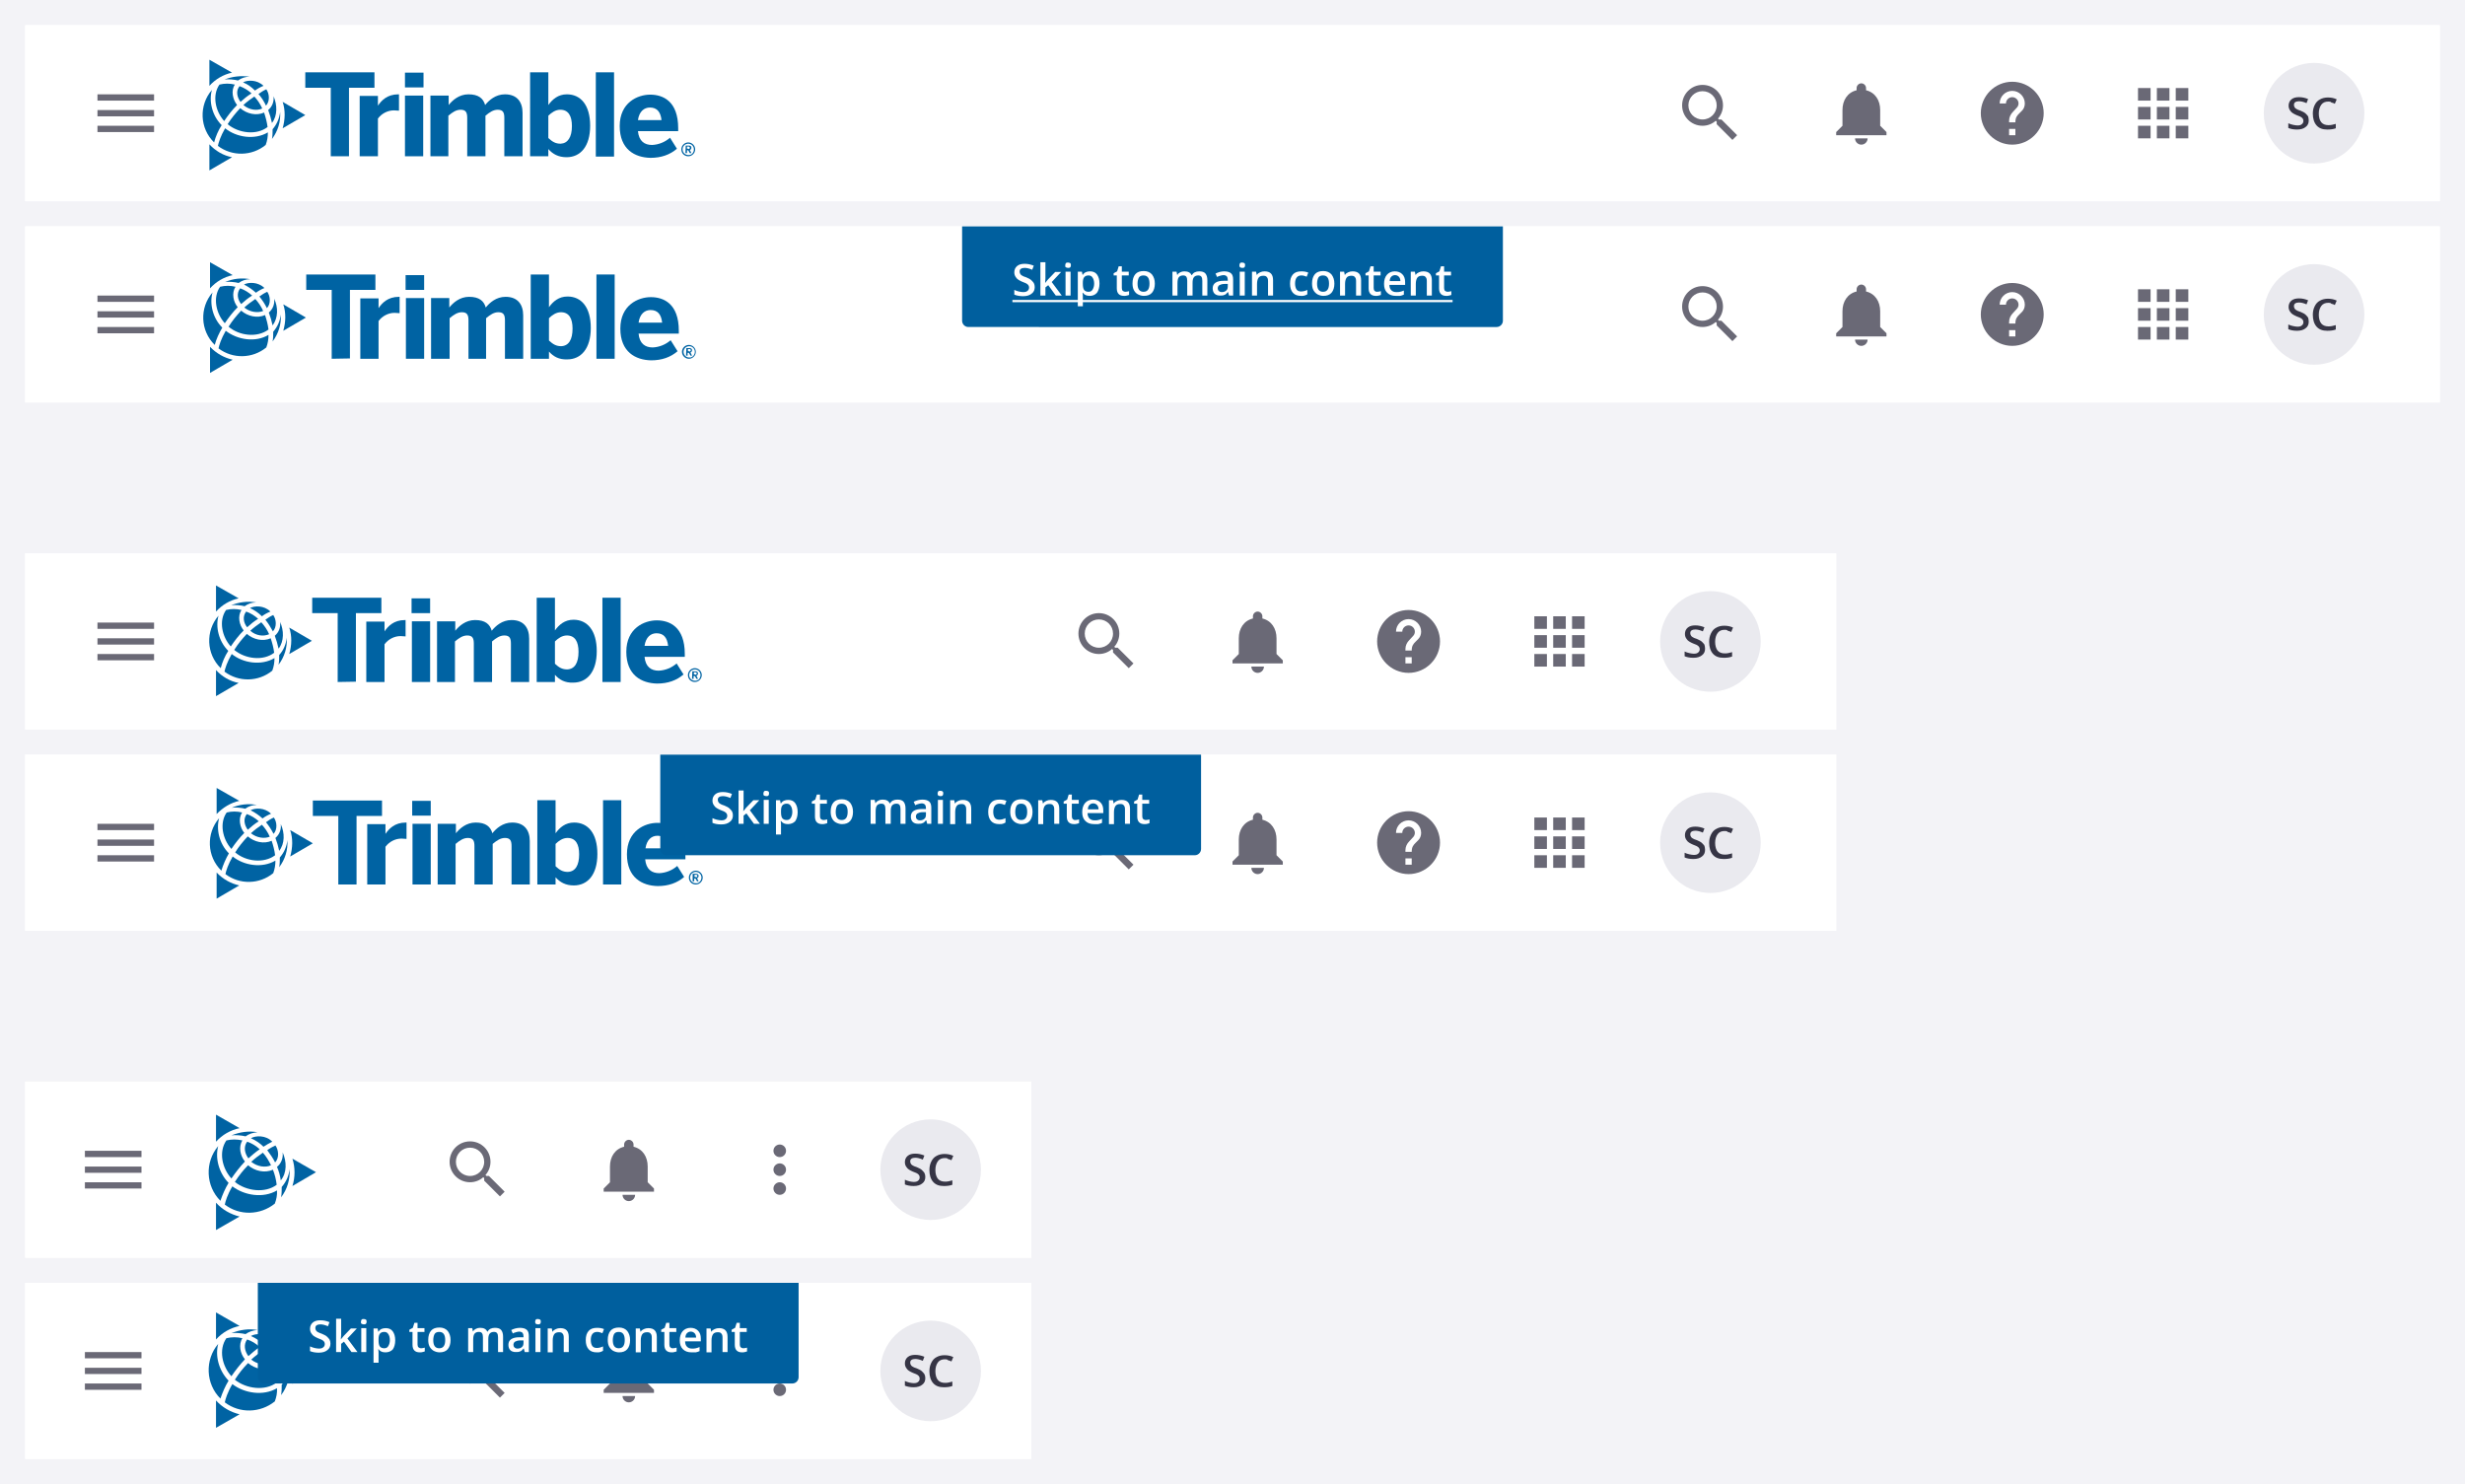 <svg xmlns="http://www.w3.org/2000/svg" xmlns:xlink="http://www.w3.org/1999/xlink" id="Layer_1" x="0" y="0" viewBox="0 0 784 472" xml:space="preserve" enable-background="new 0 0 784 472"><style>.st0{fill:#f3f3f7}.st1{fill:#fff}.st2{fill:#eaeaef}.st3{fill:#363545}.st4{fill:#6a6976}.st5{fill:#005f9e}.st6{fill:#0063a3}</style><rect width="784" height="472" class="st0"/><rect width="768" height="56" x="8" y="8" class="st1"/><rect width="768" height="56" x="8" y="8" class="st1"/><circle cx="736" cy="36" r="16" class="st2"/><path d="M734.3,38.3c0,0.9-0.3,1.6-1,2.1c-0.6,0.5-1.5,0.8-2.7,0.8s-2.1-0.2-2.8-0.5v-1.5c0.5,0.2,0.9,0.4,1.5,0.5	c0.5,0.1,1,0.2,1.4,0.2c0.6,0,1.1-0.1,1.4-0.4c0.3-0.2,0.5-0.6,0.5-1c0-0.4-0.1-0.7-0.4-1c-0.3-0.3-0.9-0.6-1.8-0.9	c-0.9-0.4-1.6-0.8-1.9-1.3c-0.4-0.5-0.6-1-0.6-1.7c0-0.8,0.3-1.5,0.9-2c0.6-0.5,1.4-0.7,2.4-0.7c1,0,1.9,0.2,2.9,0.6l-0.5,1.3	c-0.9-0.4-1.7-0.6-2.4-0.6c-0.5,0-0.9,0.1-1.2,0.3c-0.3,0.2-0.4,0.5-0.4,0.9c0,0.3,0.1,0.5,0.2,0.7c0.1,0.2,0.3,0.4,0.5,0.5	c0.3,0.2,0.7,0.4,1.4,0.6c0.7,0.3,1.3,0.6,1.6,0.9c0.3,0.3,0.6,0.6,0.8,0.9C734.2,37.4,734.3,37.8,734.3,38.3z M740.5,32.3	c-0.9,0-1.7,0.3-2.2,1c-0.5,0.7-0.8,1.6-0.8,2.8c0,1.2,0.3,2.2,0.8,2.8c0.5,0.6,1.3,0.9,2.2,0.9c0.4,0,0.8,0,1.2-0.1	c0.4-0.1,0.8-0.2,1.2-0.3v1.4c-0.8,0.3-1.7,0.4-2.7,0.4c-1.5,0-2.6-0.4-3.4-1.3c-0.8-0.9-1.2-2.2-1.2-3.8c0-1,0.2-1.9,0.6-2.7	c0.4-0.8,0.9-1.4,1.7-1.8c0.7-0.4,1.6-0.6,2.5-0.6c1,0,2,0.2,2.8,0.6l-0.6,1.4c-0.3-0.2-0.7-0.3-1.1-0.4	C741.3,32.3,740.9,32.3,740.5,32.3z" class="st3"/><path d="M547.5,38h-0.8l-0.3-0.3c1-1.1,1.6-2.6,1.6-4.2c0-3.6-2.9-6.5-6.5-6.5s-6.5,2.9-6.5,6.5s2.9,6.5,6.5,6.5	c1.6,0,3.1-0.6,4.2-1.6l0.3,0.3v0.8l5,5l1.5-1.5L547.5,38z M541.5,38c-2.5,0-4.5-2-4.5-4.5s2-4.5,4.5-4.5s4.5,2,4.5,4.5	S544,38,541.5,38z" class="st4"/><path d="M592,46c1.1,0,2-0.9,2-2h-4C590,45.1,590.9,46,592,46z M598,40v-5c0-3.1-1.6-5.6-4.5-6.3V28	c0-0.8-0.7-1.5-1.5-1.5s-1.5,0.7-1.5,1.5v0.7c-2.9,0.7-4.5,3.2-4.5,6.3v5l-2,2v1h16v-1L598,40z" class="st4"/><path d="M640,26c-5.5,0-10,4.5-10,10s4.5,10,10,10s10-4.5,10-10S645.5,26,640,26z M641,43h-2v-2h2V43z M643.1,35.2	l-0.9,0.9c-0.7,0.7-1.2,1.3-1.2,2.8h-2v-0.5c0-1.1,0.5-2.1,1.2-2.8l1.2-1.3c0.4-0.4,0.6-0.9,0.6-1.4c0-1.1-0.9-2-2-2s-2,0.9-2,2h-2	c0-2.2,1.8-4,4-4s4,1.8,4,4C644,33.9,643.6,34.7,643.1,35.2z" class="st4"/><path d="M680,32h4v-4h-4V32z M686,44h4v-4h-4V44z M680,44h4v-4h-4V44z M680,38h4v-4h-4V38z M686,38h4v-4h-4V38z M692,28	v4h4v-4H692z M686,32h4v-4h-4V32z M692,38h4v-4h-4V38z M692,44h4v-4h-4V44z" class="st4"/><path d="M31,42h18v-2H31V42z M31,37h18v-2H31V37z M31,30v2h18v-2H31z" class="st4"/><rect width="768" height="56" x="8" y="72" class="st1"/><rect width="768" height="56" x="8" y="72" class="st1"/><circle cx="736" cy="100" r="16" class="st2"/><path d="M734.3,102.3c0,0.9-0.3,1.6-1,2.1c-0.6,0.5-1.5,0.8-2.7,0.8s-2.1-0.2-2.8-0.5v-1.5c0.5,0.2,0.9,0.4,1.5,0.5	c0.5,0.1,1,0.2,1.4,0.2c0.6,0,1.1-0.1,1.4-0.4c0.3-0.2,0.5-0.6,0.5-1c0-0.4-0.1-0.7-0.4-1c-0.3-0.3-0.9-0.6-1.8-0.9	c-0.9-0.4-1.6-0.8-1.9-1.3c-0.4-0.5-0.6-1-0.6-1.7c0-0.8,0.3-1.5,0.9-2c0.6-0.5,1.4-0.7,2.4-0.7c1,0,1.9,0.2,2.9,0.6l-0.5,1.3	c-0.9-0.4-1.7-0.6-2.4-0.6c-0.5,0-0.9,0.1-1.2,0.3c-0.3,0.2-0.4,0.5-0.4,0.9c0,0.3,0.1,0.5,0.2,0.7c0.1,0.2,0.3,0.4,0.5,0.5	c0.3,0.2,0.7,0.4,1.4,0.6c0.7,0.3,1.3,0.6,1.6,0.9c0.3,0.3,0.6,0.6,0.8,0.9C734.2,101.4,734.3,101.8,734.3,102.3z M740.5,96.3	c-0.9,0-1.7,0.3-2.2,1c-0.5,0.7-0.8,1.6-0.8,2.8c0,1.2,0.3,2.2,0.8,2.8c0.5,0.6,1.3,0.9,2.2,0.9c0.4,0,0.8,0,1.2-0.1	c0.4-0.1,0.8-0.2,1.2-0.3v1.4c-0.8,0.3-1.7,0.4-2.7,0.4c-1.5,0-2.6-0.4-3.4-1.3c-0.8-0.9-1.2-2.2-1.2-3.8c0-1,0.2-1.9,0.6-2.7	c0.4-0.8,0.9-1.4,1.7-1.8c0.7-0.4,1.6-0.6,2.5-0.6c1,0,2,0.2,2.8,0.6l-0.6,1.4c-0.3-0.2-0.7-0.3-1.1-0.4	C741.3,96.3,740.9,96.3,740.5,96.3z" class="st3"/><path d="M547.5,102h-0.8l-0.3-0.3c1-1.1,1.6-2.6,1.6-4.2c0-3.6-2.9-6.5-6.5-6.5s-6.5,2.9-6.5,6.5s2.9,6.5,6.5,6.5	c1.6,0,3.1-0.6,4.2-1.6l0.3,0.3v0.8l5,5l1.5-1.5L547.5,102z M541.5,102c-2.5,0-4.5-2-4.5-4.5s2-4.5,4.5-4.5s4.5,2,4.5,4.5	S544,102,541.5,102z" class="st4"/><path d="M592,110c1.1,0,2-0.9,2-2h-4C590,109.1,590.9,110,592,110z M598,104v-5c0-3.1-1.6-5.6-4.5-6.3V92	c0-0.8-0.7-1.5-1.5-1.5s-1.5,0.7-1.5,1.5v0.7c-2.9,0.7-4.5,3.2-4.5,6.3v5l-2,2v1h16v-1L598,104z" class="st4"/><path d="M640,90c-5.5,0-10,4.5-10,10s4.5,10,10,10s10-4.5,10-10S645.5,90,640,90z M641,107h-2v-2h2V107z M643.1,99.2	l-0.9,0.9c-0.7,0.7-1.2,1.3-1.2,2.8h-2v-0.5c0-1.1,0.5-2.1,1.2-2.8l1.2-1.3c0.4-0.4,0.6-0.9,0.6-1.4c0-1.1-0.9-2-2-2s-2,0.9-2,2h-2	c0-2.2,1.8-4,4-4s4,1.8,4,4C644,97.9,643.6,98.7,643.1,99.2z" class="st4"/><path d="M680,96h4v-4h-4V96z M686,108h4v-4h-4V108z M680,108h4v-4h-4V108z M680,102h4v-4h-4V102z M686,102h4v-4h-4V102z M692,92v4h4v-4H692z M686,96h4v-4h-4V96z M692,102h4v-4h-4V102z M692,108h4v-4h-4V108z" class="st4"/><path d="M31,106h18v-2H31V106z M31,101h18v-2H31V101z M31,94v2h18v-2H31z" class="st4"/><path d="M306,72h172v30c0,1.1-0.9,2-2,2H308c-1.1,0-2-0.9-2-2V72z" class="st5"/><path d="M329.1,91.3c0,0.9-0.3,1.6-1,2.1c-0.6,0.5-1.5,0.8-2.7,0.8c-1.1,0-2.1-0.2-2.8-0.5v-1.5	c0.5,0.2,0.9,0.4,1.4,0.5c0.5,0.1,1,0.2,1.4,0.2c0.6,0,1.1-0.1,1.4-0.4c0.3-0.2,0.5-0.6,0.5-1c0-0.4-0.1-0.7-0.4-1	c-0.3-0.3-0.9-0.6-1.8-0.9c-0.9-0.4-1.6-0.8-1.9-1.3c-0.4-0.5-0.6-1-0.6-1.7c0-0.8,0.3-1.5,0.9-2c0.6-0.5,1.4-0.7,2.4-0.7	c1,0,1.9,0.2,2.9,0.6l-0.5,1.3c-0.9-0.4-1.7-0.6-2.4-0.6c-0.5,0-0.9,0.1-1.2,0.3c-0.3,0.2-0.4,0.5-0.4,0.9c0,0.3,0.1,0.5,0.2,0.7	c0.1,0.2,0.3,0.4,0.5,0.5c0.3,0.2,0.7,0.4,1.4,0.6c0.7,0.3,1.3,0.6,1.6,0.9c0.3,0.3,0.6,0.6,0.8,0.9C329,90.4,329.1,90.8,329.1,91.3	z M332.4,90l0.9-1.1l2.3-2.4h1.9l-3,3.2l3.2,4.3h-1.9l-2.4-3.3l-0.9,0.7V94h-1.6V83.4h1.6v5.2L332.4,90L332.4,90z M340.5,94h-1.6	v-7.6h1.6V94z M338.8,84.4c0-0.3,0.1-0.5,0.2-0.7c0.2-0.2,0.4-0.2,0.7-0.2c0.3,0,0.5,0.1,0.7,0.2c0.2,0.2,0.2,0.4,0.2,0.7	c0,0.3-0.1,0.5-0.2,0.6c-0.2,0.2-0.4,0.2-0.7,0.2c-0.3,0-0.5-0.1-0.7-0.2C338.8,84.9,338.8,84.7,338.8,84.4z M346.6,94.1	c-1,0-1.7-0.3-2.2-1h-0.1c0.1,0.6,0.1,1,0.1,1.2v3.1h-1.6V86.4h1.3c0,0.1,0.1,0.5,0.2,1h0.1c0.5-0.8,1.3-1.1,2.3-1.1	c0.9,0,1.7,0.3,2.2,1c0.5,0.7,0.8,1.6,0.8,2.9c0,1.2-0.3,2.2-0.8,2.9C348.3,93.8,347.5,94.1,346.6,94.1z M346.2,87.6	c-0.6,0-1.1,0.2-1.4,0.6c-0.3,0.4-0.4,1-0.4,1.8v0.2c0,0.9,0.1,1.6,0.4,2c0.3,0.4,0.8,0.6,1.4,0.6c0.6,0,1-0.2,1.3-0.7	c0.3-0.5,0.5-1.1,0.5-1.9c0-0.8-0.2-1.5-0.5-1.9C347.2,87.8,346.8,87.6,346.2,87.6z M357.9,92.8c0.4,0,0.8-0.1,1.2-0.2v1.2	c-0.2,0.1-0.4,0.1-0.7,0.2c-0.3,0.1-0.6,0.1-0.9,0.1c-1.5,0-2.3-0.8-2.3-2.4v-4.1h-1v-0.7l1.1-0.6l0.5-1.6h1v1.7h2.2v1.2h-2.2v4	c0,0.4,0.1,0.7,0.3,0.9C357.4,92.7,357.6,92.8,357.9,92.8z M367.3,90.2c0,1.2-0.3,2.2-0.9,2.9c-0.6,0.7-1.5,1-2.6,1	c-0.7,0-1.3-0.2-1.9-0.5s-1-0.8-1.3-1.4c-0.3-0.6-0.4-1.3-0.4-2.1c0-1.2,0.3-2.2,0.9-2.9c0.6-0.7,1.5-1,2.7-1c1.1,0,2,0.4,2.6,1.1	C367,88.1,367.3,89,367.3,90.2z M361.8,90.2c0,1.7,0.6,2.6,1.9,2.6c1.3,0,1.9-0.9,1.9-2.6c0-1.7-0.6-2.6-1.9-2.6	c-0.7,0-1.2,0.2-1.5,0.7C362,88.7,361.8,89.4,361.8,90.2z M379.2,94h-1.6v-4.7c0-0.6-0.1-1-0.3-1.3c-0.2-0.3-0.6-0.4-1-0.4	c-0.6,0-1.1,0.2-1.4,0.6c-0.3,0.4-0.4,1.1-0.4,2V94h-1.6v-7.6h1.3l0.2,1h0.1c0.2-0.4,0.5-0.6,0.9-0.8c0.4-0.2,0.8-0.3,1.3-0.3	c1.2,0,1.9,0.4,2.3,1.2h0.1c0.2-0.4,0.5-0.7,0.9-0.9c0.4-0.2,0.9-0.3,1.4-0.3c0.9,0,1.6,0.2,2,0.7c0.4,0.5,0.6,1.2,0.6,2.1V94h-1.6	v-4.7c0-0.6-0.1-1-0.3-1.3c-0.2-0.3-0.6-0.4-1-0.4c-0.6,0-1.1,0.2-1.4,0.6c-0.3,0.4-0.4,1-0.4,1.8V94z M390.9,94l-0.3-1.1h-0.1	c-0.4,0.5-0.7,0.8-1.1,0.9c-0.4,0.2-0.8,0.2-1.4,0.2c-0.7,0-1.3-0.2-1.7-0.6c-0.4-0.4-0.6-1-0.6-1.7c0-0.8,0.3-1.4,0.9-1.8	c0.6-0.4,1.5-0.6,2.6-0.6l1.3,0V89c0-0.5-0.1-0.8-0.3-1.1c-0.2-0.2-0.6-0.4-1-0.4c-0.4,0-0.8,0.1-1.1,0.2c-0.4,0.1-0.7,0.2-1,0.4	l-0.5-1.1c0.4-0.2,0.9-0.4,1.3-0.5c0.5-0.1,0.9-0.2,1.4-0.2c1,0,1.7,0.2,2.2,0.6c0.5,0.4,0.7,1.1,0.7,2V94H390.9z M388.6,92.9	c0.6,0,1.1-0.2,1.4-0.5c0.4-0.3,0.5-0.8,0.5-1.4v-0.7l-1,0c-0.8,0-1.3,0.2-1.7,0.4c-0.3,0.2-0.5,0.6-0.5,1c0,0.3,0.1,0.6,0.3,0.8	C387.9,92.8,388.2,92.9,388.6,92.9z M395.9,94h-1.6v-7.6h1.6V94z M394.2,84.4c0-0.3,0.1-0.5,0.2-0.7c0.2-0.2,0.4-0.2,0.7-0.2	c0.3,0,0.5,0.1,0.7,0.2c0.2,0.2,0.2,0.4,0.2,0.7c0,0.3-0.1,0.5-0.2,0.6c-0.2,0.2-0.4,0.2-0.7,0.2c-0.3,0-0.5-0.1-0.7-0.2	C394.3,84.9,394.2,84.7,394.2,84.4z M404.9,94h-1.6v-4.6c0-0.6-0.1-1-0.4-1.3c-0.2-0.3-0.6-0.4-1.1-0.4c-0.7,0-1.2,0.2-1.5,0.6	c-0.3,0.4-0.5,1.1-0.5,2V94h-1.6v-7.6h1.3l0.2,1h0.1c0.2-0.4,0.6-0.6,1-0.8c0.4-0.2,0.9-0.3,1.4-0.3c1.8,0,2.7,0.9,2.7,2.8V94z M413.8,94.1c-1.1,0-2-0.3-2.6-1c-0.6-0.7-0.9-1.6-0.9-2.9c0-1.3,0.3-2.2,0.9-2.9c0.6-0.7,1.5-1,2.7-1c0.8,0,1.5,0.1,2.2,0.4	l-0.5,1.3c-0.7-0.3-1.2-0.4-1.7-0.4c-1.3,0-2,0.9-2,2.6c0,0.8,0.2,1.5,0.5,1.9c0.3,0.4,0.8,0.6,1.4,0.6c0.7,0,1.4-0.2,2-0.5v1.4	c-0.3,0.2-0.6,0.3-0.9,0.4C414.7,94.1,414.3,94.1,413.8,94.1z M424.4,90.2c0,1.2-0.3,2.2-0.9,2.9c-0.6,0.7-1.5,1-2.6,1	c-0.7,0-1.3-0.2-1.9-0.5c-0.5-0.3-1-0.8-1.3-1.4c-0.3-0.6-0.4-1.3-0.4-2.1c0-1.2,0.3-2.2,0.9-2.9c0.6-0.7,1.5-1,2.7-1	c1.1,0,2,0.4,2.6,1.1C424.1,88.1,424.4,89,424.4,90.2z M418.9,90.2c0,1.7,0.6,2.6,1.9,2.6c1.3,0,1.9-0.9,1.9-2.6	c0-1.7-0.6-2.6-1.9-2.6c-0.7,0-1.2,0.2-1.5,0.7C419.1,88.7,418.9,89.4,418.9,90.2z M432.9,94h-1.6v-4.6c0-0.6-0.1-1-0.4-1.3	c-0.2-0.3-0.6-0.4-1.1-0.4c-0.7,0-1.2,0.2-1.5,0.6c-0.3,0.4-0.5,1.1-0.5,2V94h-1.6v-7.6h1.3l0.2,1h0.1c0.2-0.4,0.6-0.6,1-0.8	c0.4-0.2,0.9-0.3,1.4-0.3c1.8,0,2.7,0.9,2.7,2.8V94z M438,92.8c0.4,0,0.8-0.1,1.2-0.2v1.2c-0.2,0.1-0.4,0.1-0.7,0.2	c-0.3,0.1-0.6,0.1-0.9,0.1c-1.5,0-2.3-0.8-2.3-2.4v-4.1h-1v-0.7l1.1-0.6l0.5-1.6h1v1.7h2.2v1.2h-2.2v4c0,0.4,0.1,0.7,0.3,0.9	C437.4,92.7,437.6,92.8,438,92.8z M444,94.1c-1.2,0-2.1-0.3-2.8-1c-0.7-0.7-1-1.6-1-2.8c0-1.2,0.3-2.2,0.9-2.9	c0.6-0.7,1.5-1.1,2.5-1.1c1,0,1.8,0.3,2.4,0.9c0.6,0.6,0.9,1.4,0.9,2.5v0.9h-5c0,0.7,0.2,1.3,0.6,1.7c0.4,0.4,0.9,0.6,1.6,0.6	c0.4,0,0.9,0,1.2-0.1c0.4-0.1,0.8-0.2,1.2-0.4v1.3c-0.4,0.2-0.8,0.3-1.2,0.4C444.9,94.1,444.5,94.1,444,94.1z M443.7,87.5	c-0.5,0-0.9,0.2-1.2,0.5c-0.3,0.3-0.5,0.8-0.5,1.4h3.4c0-0.6-0.2-1.1-0.5-1.4C444.6,87.7,444.2,87.5,443.7,87.5z M455.4,94h-1.6	v-4.6c0-0.6-0.1-1-0.4-1.3c-0.2-0.3-0.6-0.4-1.1-0.4c-0.7,0-1.2,0.2-1.5,0.6c-0.3,0.4-0.5,1.1-0.5,2V94h-1.6v-7.6h1.3l0.2,1h0.1	c0.2-0.4,0.6-0.6,1-0.8c0.4-0.2,0.9-0.3,1.4-0.3c1.8,0,2.7,0.9,2.7,2.8V94z M460.4,92.8c0.4,0,0.8-0.1,1.2-0.2v1.2	c-0.2,0.1-0.4,0.1-0.7,0.2c-0.3,0.1-0.6,0.1-0.9,0.1c-1.5,0-2.3-0.8-2.3-2.4v-4.1h-1v-0.7l1.1-0.6l0.5-1.6h1v1.7h2.2v1.2h-2.2v4	c0,0.4,0.1,0.7,0.3,0.9C459.9,92.7,460.1,92.8,460.4,92.8z" class="st1"/><path d="M322,95.4h140v0.7H322V95.4z" class="st1"/><rect width="320" height="56" x="8" y="344" class="st1"/><rect width="320" height="56" x="8" y="344" class="st1"/><circle cx="296" cy="372" r="16" class="st2"/><path d="M294.3,374.3c0,0.9-0.3,1.6-1,2.1c-0.6,0.5-1.5,0.8-2.7,0.8c-1.1,0-2.1-0.2-2.8-0.5v-1.5	c0.5,0.2,0.9,0.4,1.4,0.5c0.5,0.1,1,0.2,1.4,0.2c0.6,0,1.1-0.1,1.4-0.4c0.3-0.2,0.5-0.6,0.5-1c0-0.4-0.1-0.7-0.4-1	c-0.3-0.3-0.9-0.6-1.8-0.9c-0.9-0.4-1.6-0.8-1.9-1.3c-0.4-0.5-0.6-1-0.6-1.7c0-0.8,0.3-1.5,0.9-2c0.6-0.5,1.4-0.7,2.4-0.7	c1,0,1.9,0.2,2.9,0.6l-0.5,1.3c-0.9-0.4-1.7-0.6-2.4-0.6c-0.5,0-0.9,0.1-1.2,0.3c-0.3,0.2-0.4,0.5-0.4,0.9c0,0.3,0.1,0.5,0.2,0.7	c0.1,0.2,0.3,0.4,0.5,0.5c0.3,0.2,0.7,0.4,1.4,0.6c0.7,0.3,1.3,0.6,1.6,0.9c0.3,0.3,0.6,0.6,0.8,0.9	C294.2,373.4,294.3,373.8,294.3,374.3z M300.5,368.3c-0.9,0-1.7,0.3-2.2,1c-0.5,0.7-0.8,1.6-0.8,2.8c0,1.2,0.3,2.2,0.8,2.8	c0.5,0.6,1.3,0.9,2.2,0.9c0.4,0,0.8,0,1.2-0.1c0.4-0.1,0.8-0.2,1.2-0.3v1.4c-0.8,0.3-1.7,0.4-2.7,0.4c-1.5,0-2.6-0.4-3.4-1.3	c-0.8-0.9-1.2-2.2-1.2-3.8c0-1,0.2-1.9,0.6-2.7c0.4-0.8,0.9-1.4,1.7-1.8c0.7-0.4,1.6-0.6,2.5-0.6c1,0,2,0.2,2.8,0.6l-0.6,1.4	c-0.3-0.2-0.7-0.3-1.1-0.4C301.3,368.3,300.9,368.3,300.5,368.3z" class="st3"/><path d="M155.5,374h-0.8l-0.3-0.3c1-1.1,1.6-2.6,1.6-4.2c0-3.6-2.9-6.5-6.5-6.5s-6.5,2.9-6.5,6.5s2.9,6.5,6.5,6.5	c1.6,0,3.1-0.6,4.2-1.6l0.3,0.3v0.8l5,5l1.5-1.5L155.5,374z M149.5,374c-2.5,0-4.5-2-4.5-4.5s2-4.5,4.5-4.5s4.5,2,4.5,4.5	S152,374,149.5,374z" class="st4"/><path d="M200,382c1.1,0,2-0.9,2-2h-4C198,381.1,198.9,382,200,382z M206,376v-5c0-3.1-1.6-5.6-4.5-6.3V364	c0-0.8-0.7-1.5-1.5-1.5s-1.5,0.7-1.5,1.5v0.7c-2.9,0.7-4.5,3.2-4.5,6.3v5l-2,2v1h16v-1L206,376z" class="st4"/><path d="M248,368c1.1,0,2-0.9,2-2s-0.9-2-2-2s-2,0.9-2,2S246.9,368,248,368z M248,370c-1.1,0-2,0.9-2,2s0.9,2,2,2	s2-0.9,2-2S249.1,370,248,370z M248,376c-1.1,0-2,0.9-2,2s0.9,2,2,2s2-0.9,2-2S249.1,376,248,376z" class="st4"/><path d="M27,378h18v-2H27V378z M27,373h18v-2H27V373z M27,366v2h18v-2H27z" class="st4"/><rect width="320" height="56" x="8" y="408" class="st1"/><rect width="320" height="56" x="8" y="408" class="st1"/><circle cx="296" cy="436" r="16" class="st2"/><path d="M294.3,438.3c0,0.9-0.3,1.6-1,2.1c-0.6,0.5-1.5,0.8-2.7,0.8c-1.1,0-2.1-0.2-2.8-0.5v-1.5	c0.5,0.2,0.9,0.4,1.4,0.5c0.5,0.1,1,0.2,1.4,0.2c0.6,0,1.1-0.1,1.4-0.4c0.3-0.2,0.5-0.6,0.5-1c0-0.4-0.1-0.7-0.4-1	c-0.3-0.3-0.9-0.6-1.8-0.9c-0.9-0.4-1.6-0.8-1.9-1.3c-0.4-0.5-0.6-1-0.6-1.7c0-0.8,0.3-1.5,0.9-2c0.6-0.5,1.4-0.7,2.4-0.7	c1,0,1.9,0.2,2.9,0.6l-0.5,1.3c-0.9-0.4-1.7-0.6-2.4-0.6c-0.5,0-0.9,0.1-1.2,0.3c-0.3,0.2-0.4,0.5-0.4,0.9c0,0.3,0.1,0.5,0.2,0.7	c0.1,0.2,0.3,0.4,0.5,0.5c0.3,0.2,0.7,0.4,1.4,0.6c0.7,0.3,1.3,0.6,1.6,0.9c0.3,0.3,0.6,0.6,0.8,0.9	C294.2,437.4,294.3,437.8,294.3,438.3z M300.5,432.3c-0.9,0-1.7,0.3-2.2,1c-0.5,0.7-0.8,1.6-0.8,2.8c0,1.2,0.3,2.2,0.8,2.8	c0.5,0.6,1.3,0.9,2.2,0.9c0.4,0,0.8,0,1.2-0.1c0.4-0.1,0.8-0.2,1.2-0.3v1.4c-0.8,0.3-1.7,0.4-2.7,0.4c-1.5,0-2.6-0.4-3.4-1.3	c-0.8-0.9-1.2-2.2-1.2-3.8c0-1,0.2-1.9,0.6-2.7c0.4-0.8,0.9-1.4,1.7-1.8c0.7-0.4,1.6-0.6,2.5-0.6c1,0,2,0.2,2.8,0.6l-0.6,1.4	c-0.3-0.2-0.7-0.3-1.1-0.4C301.3,432.3,300.9,432.3,300.5,432.3z" class="st3"/><path d="M155.5,438h-0.8l-0.3-0.3c1-1.1,1.6-2.6,1.6-4.2c0-3.6-2.9-6.5-6.5-6.5s-6.5,2.9-6.5,6.5s2.9,6.5,6.5,6.5	c1.6,0,3.1-0.6,4.2-1.6l0.3,0.3v0.8l5,5l1.5-1.5L155.5,438z M149.5,438c-2.5,0-4.5-2-4.5-4.5s2-4.5,4.5-4.5s4.5,2,4.5,4.5	S152,438,149.5,438z" class="st4"/><path d="M200,446c1.1,0,2-0.9,2-2h-4C198,445.1,198.9,446,200,446z M206,440v-5c0-3.1-1.6-5.6-4.5-6.3V428	c0-0.8-0.7-1.5-1.5-1.5s-1.5,0.7-1.5,1.5v0.7c-2.9,0.7-4.5,3.2-4.5,6.3v5l-2,2v1h16v-1L206,440z" class="st4"/><path d="M248,432c1.1,0,2-0.9,2-2s-0.9-2-2-2s-2,0.9-2,2S246.9,432,248,432z M248,434c-1.1,0-2,0.9-2,2s0.9,2,2,2	s2-0.9,2-2S249.1,434,248,434z M248,440c-1.1,0-2,0.9-2,2s0.9,2,2,2s2-0.9,2-2S249.1,440,248,440z" class="st4"/><path d="M27,442h18v-2H27V442z M27,437h18v-2H27V437z M27,430v2h18v-2H27z" class="st4"/><path d="M98,431.4h140v0.7H98V431.4z" class="st1"/><rect width="576" height="56" x="8" y="176" class="st1"/><rect width="576" height="56" x="8" y="176" class="st1"/><circle cx="544" cy="204" r="16" class="st2"/><path d="M542.3,206.3c0,0.9-0.3,1.6-1,2.1c-0.6,0.5-1.5,0.8-2.7,0.8s-2.1-0.2-2.8-0.5v-1.5c0.5,0.2,0.9,0.4,1.5,0.5	c0.5,0.1,1,0.2,1.4,0.2c0.6,0,1.1-0.1,1.4-0.4c0.3-0.2,0.5-0.6,0.5-1c0-0.4-0.1-0.7-0.4-1c-0.3-0.3-0.9-0.6-1.8-0.9	c-0.9-0.4-1.6-0.8-1.9-1.3c-0.4-0.5-0.6-1-0.6-1.7c0-0.8,0.3-1.5,0.9-2c0.6-0.5,1.4-0.7,2.4-0.7c1,0,1.9,0.2,2.9,0.6l-0.5,1.3	c-0.9-0.4-1.7-0.6-2.4-0.6c-0.5,0-0.9,0.1-1.2,0.3c-0.3,0.2-0.4,0.5-0.4,0.9c0,0.3,0.1,0.5,0.2,0.7c0.1,0.2,0.3,0.4,0.5,0.5	c0.3,0.2,0.7,0.4,1.4,0.6c0.7,0.3,1.3,0.6,1.6,0.9c0.3,0.3,0.6,0.6,0.8,0.9C542.2,205.4,542.3,205.8,542.3,206.3z M548.5,200.3	c-0.9,0-1.7,0.3-2.2,1c-0.5,0.7-0.8,1.6-0.8,2.8c0,1.2,0.3,2.2,0.8,2.8c0.5,0.6,1.3,0.9,2.2,0.9c0.4,0,0.8,0,1.2-0.1	c0.4-0.1,0.8-0.2,1.2-0.3v1.4c-0.8,0.3-1.7,0.4-2.7,0.4c-1.5,0-2.6-0.4-3.4-1.3c-0.8-0.9-1.2-2.2-1.2-3.8c0-1,0.2-1.9,0.6-2.7	c0.4-0.8,0.9-1.4,1.7-1.8c0.7-0.4,1.6-0.6,2.5-0.6c1,0,2,0.2,2.8,0.6l-0.6,1.4c-0.3-0.2-0.7-0.3-1.1-0.4	C549.3,200.3,548.9,200.3,548.5,200.3z" class="st3"/><path d="M355.5,206h-0.8l-0.3-0.3c1-1.1,1.6-2.6,1.6-4.2c0-3.6-2.9-6.5-6.5-6.5s-6.5,2.9-6.5,6.5s2.9,6.5,6.5,6.5	c1.6,0,3.1-0.6,4.2-1.6l0.3,0.3v0.8l5,5l1.5-1.5L355.5,206z M349.5,206c-2.5,0-4.5-2-4.5-4.5s2-4.5,4.5-4.5s4.5,2,4.5,4.5	S352,206,349.5,206z" class="st4"/><path d="M400,214c1.1,0,2-0.9,2-2h-4C398,213.1,398.9,214,400,214z M406,208v-5c0-3.1-1.6-5.6-4.5-6.3V196	c0-0.8-0.7-1.5-1.5-1.5s-1.5,0.7-1.5,1.5v0.7c-2.9,0.7-4.5,3.2-4.5,6.3v5l-2,2v1h16v-1L406,208z" class="st4"/><path d="M448,194c-5.5,0-10,4.5-10,10s4.5,10,10,10s10-4.5,10-10S453.5,194,448,194z M449,211h-2v-2h2V211z M451.1,203.2l-0.9,0.9c-0.7,0.7-1.2,1.3-1.2,2.8h-2v-0.5c0-1.1,0.5-2.1,1.2-2.8l1.2-1.3c0.4-0.4,0.6-0.9,0.6-1.4c0-1.1-0.9-2-2-2	s-2,0.9-2,2h-2c0-2.2,1.8-4,4-4s4,1.8,4,4C452,201.9,451.6,202.7,451.1,203.2z" class="st4"/><path d="M488,200h4v-4h-4V200z M494,212h4v-4h-4V212z M488,212h4v-4h-4V212z M488,206h4v-4h-4V206z M494,206h4v-4h-4	V206z M500,196v4h4v-4H500z M494,200h4v-4h-4V200z M500,206h4v-4h-4V206z M500,212h4v-4h-4V212z" class="st4"/><path d="M31,210h18v-2H31V210z M31,205h18v-2H31V205z M31,198v2h18v-2H31z" class="st4"/><rect width="576" height="56" x="8" y="240" class="st1"/><rect width="576" height="56" x="8" y="240" class="st1"/><circle cx="544" cy="268" r="16" class="st2"/><path d="M542.3,270.3c0,0.9-0.3,1.6-1,2.1c-0.6,0.5-1.5,0.8-2.7,0.8s-2.1-0.2-2.8-0.5v-1.5c0.5,0.2,0.9,0.4,1.5,0.5	c0.5,0.1,1,0.2,1.4,0.2c0.6,0,1.1-0.1,1.4-0.4c0.3-0.2,0.5-0.6,0.5-1c0-0.4-0.1-0.7-0.4-1c-0.3-0.3-0.9-0.6-1.8-0.9	c-0.9-0.4-1.6-0.8-1.9-1.3c-0.4-0.5-0.6-1-0.6-1.7c0-0.8,0.3-1.5,0.9-2c0.6-0.5,1.4-0.7,2.4-0.7c1,0,1.9,0.2,2.9,0.6l-0.5,1.3	c-0.9-0.4-1.7-0.6-2.4-0.6c-0.5,0-0.9,0.1-1.2,0.3c-0.3,0.2-0.4,0.5-0.4,0.9c0,0.3,0.1,0.5,0.2,0.7c0.1,0.2,0.3,0.4,0.5,0.5	c0.3,0.2,0.7,0.4,1.4,0.6c0.7,0.3,1.3,0.6,1.6,0.9c0.3,0.3,0.6,0.6,0.8,0.9C542.2,269.4,542.3,269.8,542.3,270.3z M548.5,264.3	c-0.9,0-1.7,0.3-2.2,1c-0.5,0.7-0.8,1.6-0.8,2.8c0,1.2,0.3,2.2,0.8,2.8c0.5,0.6,1.3,0.9,2.2,0.9c0.4,0,0.8,0,1.2-0.1	c0.4-0.1,0.8-0.2,1.2-0.3v1.4c-0.8,0.3-1.7,0.4-2.7,0.4c-1.5,0-2.6-0.4-3.4-1.3c-0.8-0.9-1.2-2.2-1.2-3.8c0-1,0.2-1.9,0.6-2.7	c0.4-0.8,0.9-1.4,1.7-1.8c0.7-0.4,1.6-0.6,2.5-0.6c1,0,2,0.2,2.8,0.6l-0.6,1.4c-0.3-0.2-0.7-0.3-1.1-0.4	C549.3,264.3,548.9,264.3,548.5,264.3z" class="st3"/><path d="M355.5,270h-0.8l-0.3-0.3c1-1.1,1.6-2.6,1.6-4.2c0-3.6-2.9-6.5-6.5-6.5s-6.5,2.9-6.5,6.5s2.9,6.5,6.5,6.5	c1.6,0,3.1-0.6,4.2-1.6l0.3,0.3v0.8l5,5l1.5-1.5L355.5,270z M349.5,270c-2.5,0-4.5-2-4.5-4.5s2-4.5,4.5-4.5s4.5,2,4.5,4.5	S352,270,349.5,270z" class="st4"/><path d="M400,278c1.1,0,2-0.9,2-2h-4C398,277.1,398.9,278,400,278z M406,272v-5c0-3.1-1.6-5.6-4.5-6.3V260	c0-0.8-0.7-1.5-1.5-1.5s-1.5,0.7-1.5,1.5v0.7c-2.9,0.7-4.5,3.2-4.5,6.3v5l-2,2v1h16v-1L406,272z" class="st4"/><path d="M448,258c-5.5,0-10,4.5-10,10s4.5,10,10,10s10-4.5,10-10S453.5,258,448,258z M449,275h-2v-2h2V275z M451.1,267.2l-0.9,0.9c-0.7,0.7-1.2,1.3-1.2,2.8h-2v-0.5c0-1.1,0.5-2.1,1.2-2.8l1.2-1.3c0.4-0.4,0.6-0.9,0.6-1.4c0-1.1-0.9-2-2-2	s-2,0.9-2,2h-2c0-2.2,1.8-4,4-4s4,1.8,4,4C452,265.9,451.6,266.7,451.1,267.2z" class="st4"/><path d="M488,264h4v-4h-4V264z M494,276h4v-4h-4V276z M488,276h4v-4h-4V276z M488,270h4v-4h-4V270z M494,270h4v-4h-4	V270z M500,260v4h4v-4H500z M494,264h4v-4h-4V264z M500,270h4v-4h-4V270z M500,276h4v-4h-4V276z" class="st4"/><path d="M31,274h18v-2H31V274z M31,269h18v-2H31V269z M31,262v2h18v-2H31z" class="st4"/><path d="M226,263.4h140v0.7H226V263.4z" class="st1"/><g><path d="M105.2,49.7V27.9h-8.1V23h22v4.9h-8.1v21.8L105.2,49.7z" class="st6"/><path d="M114.4,49.7V30.5h5.8v3.1h0c1.1-1.6,2.9-3.6,6.5-3.6h0.2v5.2c-0.2,0-1.2-0.1-1.6-0.1c-2,0-3.9,1-5.1,2.6v12 L114.4,49.7z" class="st6"/><path d="M128.8,27.8v-4.7h5.9v4.7H128.8z M128.8,49.7V30.4h5.8v19.3L128.8,49.7z" class="st6"/><path d="M136.9,49.7V30.4h5.8v3c1.2-1.5,3.3-3.4,6.3-3.4c3.2,0,4.7,1.3,5.3,3.4c1.2-1.5,3.3-3.4,6.3-3.4 c3.9,0,5.6,2.5,5.6,5.9v13.8h-5.8V37.5c0-1.7-0.4-2.6-2.1-2.6c-1.4,0-2.6,0.8-3.9,1.9v12.9h-5.8V37.5c0-1.7-0.4-2.6-2.1-2.6 c-1.4,0-2.6,0.8-3.9,1.9v12.9H136.9z" class="st6"/><path d="M174.4,47.4v2.3h-5.8V23h5.8v10.4c1.3-1.8,3.1-3.4,5.9-3.4c4.4,0,7.4,3.4,7.4,10s-3.1,10-7.5,10 C177.6,50,175.8,49,174.4,47.4z M181.9,40.1c0-3.2-1.1-5.2-3.7-5.2c-1.5,0-2.8,0.9-3.8,1.9v7.1c1.3,1.2,2.3,1.8,3.9,1.8 C180.6,45.6,181.9,43.6,181.9,40.1L181.9,40.1z" class="st6"/><path d="M189.5,49.7V23h5.8v26.8H189.5z" class="st6"/><path d="M197.1,40.1c0-7.5,5.7-10,9.7-10s8.9,2,8.9,10.7v0.9h-12.8c0.3,3.2,2.1,4.4,4.5,4.4c2.1-0.1,4.1-0.9,5.7-2.3 l2.2,3.5c-2.2,1.9-5,2.9-8.4,2.9C201.9,50.1,197.1,47.5,197.1,40.1z M210.4,38.2c-0.3-2.7-1.5-4-3.7-4c-1.8,0-3.4,1.2-3.8,4H210.4z" class="st6"/><path d="M216.7,47.5c0-1.2,1-2.2,2.2-2.2c0,0,0,0,0,0c1.2,0,2.2,1,2.2,2.2c0,1.2-1,2.2-2.2,2.2 C217.7,49.7,216.7,48.8,216.7,47.5z M220.7,47.5c0-1-0.8-1.8-1.8-1.8c-1,0-1.8,0.8-1.8,1.8c0,1,0.8,1.8,1.8,1.8 C219.9,49.4,220.7,48.6,220.7,47.5C220.7,47.6,220.7,47.6,220.7,47.5z M218.1,46.3h0.9c0.6,0,0.9,0.2,0.9,0.7 c0,0.3-0.2,0.6-0.5,0.7l0.5,1h-0.5l-0.5-0.9h-0.4v0.9h-0.5L218.1,46.3z M218.9,47.4c0.3,0,0.5-0.1,0.5-0.4s-0.2-0.4-0.5-0.4h-0.4 v0.7H218.9z" class="st6"/><path d="M66.6,45.9v8.3l7.2-4.2C71.1,49.5,68.5,48,66.6,45.9z" class="st6"/><path d="M73.8,23.1L66.6,19v8.3C68.5,25.2,71,23.7,73.8,23.1z" class="st6"/><path d="M97.1,36.6l-7.2-4.2c0.9,2.7,0.8,5.6,0,8.4L97.1,36.6z" class="st6"/><path d="M71.4,25.3c1-0.2,3.2,0,4.3,0.3c1.1-0.8,2.3-1.2,3.7-1.2C76.6,24,73.9,24.3,71.4,25.3z" class="st6"/><path d="M85.1,40.4c-0.2-1.6-0.6-3.1-1.1-4.6c-2.5,1.1-5.5,0.4-7.6-1.4c-1.5,1.6-2.9,3.3-4,5.1 C75.9,42.4,81.6,43.1,85.1,40.4z" class="st6"/><path d="M70.5,39.8c-3.1-3.1-4.1-7.7-3.1-11.2c-4.2,4.9-3.9,12.2,0.7,16.7C68.6,43.4,69.4,41.5,70.5,39.8z" class="st6"/><path d="M83.4,34.5c-0.6-1.4-1.5-2.7-2.5-3.8c-1.2,0.8-2.4,1.7-3.5,2.7C79.3,35,81.7,35.3,83.4,34.5z" class="st6"/><path d="M81.1,28.8c0.8-0.6,1.7-1.1,2.7-1.5c-2-2-5.1-1.9-6.5-1.1C78.8,26.8,80,27.7,81.1,28.8z" class="st6"/><path d="M71.6,40.8c-1.5,2.6-2.1,4.6-2.3,5.6c4.5,3.4,10.8,3.3,15.2-0.3c0.5-1.3,0.7-2.6,0.7-4 C81,44.6,75.2,43.7,71.6,40.8z" class="st6"/><path d="M84.6,33.6c1.3-1.4,1.1-3.8,0.1-5.2c-0.9,0.4-1.7,0.9-2.5,1.5C83.2,31,84,32.3,84.6,33.6z" class="st6"/><path d="M87,30.6c0.2,1.7-0.4,3.3-1.7,4.4c0.5,1.3,0.9,2.7,1.2,4.1C88.3,36.8,88.2,33.3,87,30.6z" class="st6"/><path d="M76.5,32.4c1.1-1,2.2-1.9,3.5-2.7c-1.1-1-2.4-1.8-3.8-2.3C75,28.8,75.3,30.8,76.5,32.4z" class="st6"/><path d="M86.7,41.1c0,1,0,2.1-0.2,3.1c1.9-2.5,2.8-5.5,2.6-8.6C88.9,37.6,88,39.6,86.7,41.1z" class="st6"/><path d="M74.7,26.9c-1.6-0.4-3.3-0.4-4.9,0c-2.4,3.4-1.3,8.5,1.5,11.6c1.2-1.8,2.6-3.6,4.1-5.1 C74,31.6,73.4,28.8,74.7,26.9z" class="st6"/></g><g><path d="M105.5,114.1V92.2h-8.1v-4.9h22v4.9h-8.1v21.8L105.5,114.1z" class="st6"/><path d="M114.6,114.1V94.9h5.8V98h0c1.1-1.6,2.9-3.6,6.5-3.6h0.2v5.2c-0.2,0-1.2-0.1-1.6-0.1c-2,0-3.9,1-5.1,2.6v12 L114.6,114.1z" class="st6"/><path d="M129,92.2v-4.7h5.9v4.7H129z M129.1,114.1V94.8h5.8v19.3L129.1,114.1z" class="st6"/><path d="M137.1,114.1V94.8h5.8v3c1.2-1.5,3.3-3.4,6.3-3.4c3.2,0,4.7,1.3,5.3,3.4c1.2-1.5,3.3-3.4,6.3-3.4 c3.9,0,5.6,2.5,5.6,5.9v13.8h-5.8v-12.2c0-1.7-0.4-2.6-2.1-2.6c-1.4,0-2.6,0.8-3.9,1.9v12.9H149v-12.2c0-1.7-0.4-2.6-2.1-2.6 c-1.4,0-2.6,0.8-3.9,1.9v12.9H137.1z" class="st6"/><path d="M174.6,111.8v2.3h-5.8V87.3h5.8v10.4c1.3-1.8,3.1-3.4,5.9-3.4c4.4,0,7.4,3.4,7.4,10c0,6.6-3.1,10-7.5,10 C177.8,114.4,176,113.4,174.6,111.8z M182.1,104.5c0-3.2-1.1-5.2-3.7-5.2c-1.5,0-2.8,0.9-3.8,1.9v7.1c1.3,1.2,2.3,1.8,3.9,1.8 C180.9,110,182.1,108,182.1,104.5L182.1,104.5z" class="st6"/><path d="M189.7,114.1V87.3h5.8v26.8H189.7z" class="st6"/><path d="M197.3,104.5c0-7.5,5.7-10,9.7-10s8.9,2,8.9,10.7v0.9h-12.8c0.3,3.2,2.1,4.4,4.5,4.4c2.1-0.1,4.1-0.9,5.7-2.3 l2.2,3.5c-2.2,1.9-5,2.9-8.4,2.9C202.1,114.5,197.3,111.9,197.3,104.5z M210.6,102.6c-0.3-2.7-1.5-4-3.7-4c-1.8,0-3.4,1.2-3.8,4 H210.6z" class="st6"/><path d="M216.9,111.9c0-1.2,1-2.2,2.2-2.2c0,0,0,0,0,0c1.2,0,2.2,1,2.2,2.2c0,1.2-1,2.2-2.2,2.2 C217.9,114.1,216.9,113.1,216.9,111.9z M221,111.9c0-1-0.8-1.8-1.8-1.8c-1,0-1.8,0.8-1.8,1.8c0,1,0.8,1.8,1.8,1.8 C220.1,113.8,221,113,221,111.9C221,111.9,221,111.9,221,111.9z M218.3,110.7h0.9c0.6,0,0.9,0.2,0.9,0.7c0,0.3-0.2,0.6-0.5,0.7 l0.5,1h-0.5l-0.5-0.9h-0.4v0.9h-0.5L218.3,110.7z M219.2,111.8c0.3,0,0.5-0.1,0.5-0.4c0-0.3-0.2-0.4-0.5-0.4h-0.4v0.7H219.2z" class="st6"/><path d="M66.8,110.3v8.3l7.2-4.2C71.3,113.8,68.8,112.4,66.8,110.3z" class="st6"/><path d="M74,87.5l-7.2-4.1v8.3C68.7,89.6,71.2,88.1,74,87.5z" class="st6"/><path d="M97.3,101l-7.2-4.2c0.9,2.7,0.8,5.6,0,8.4L97.3,101z" class="st6"/><path d="M71.6,89.7c1-0.2,3.2,0,4.3,0.3c1.1-0.8,2.3-1.2,3.7-1.2C76.9,88.3,74.1,88.6,71.6,89.7z" class="st6"/><path d="M85.4,104.8c-0.2-1.6-0.6-3.1-1.1-4.6c-2.5,1.1-5.5,0.4-7.6-1.4c-1.5,1.6-2.9,3.3-4,5.1 C76.1,106.8,81.8,107.5,85.4,104.8z" class="st6"/><path d="M70.7,104.2c-3.1-3.1-4.1-7.7-3.1-11.2c-4.2,4.9-3.9,12.2,0.7,16.7C68.8,107.8,69.7,105.9,70.7,104.2z" class="st6"/><path d="M83.7,98.9c-0.6-1.4-1.5-2.7-2.5-3.8c-1.2,0.8-2.4,1.7-3.5,2.7C79.5,99.3,82,99.6,83.7,98.9z" class="st6"/><path d="M81.4,93.1c0.8-0.6,1.7-1.1,2.7-1.5c-2-2-5.1-1.9-6.5-1.1C79,91.2,80.3,92.1,81.4,93.1z" class="st6"/><path d="M71.8,105.2c-1.5,2.6-2.1,4.6-2.3,5.6c4.5,3.4,10.8,3.3,15.2-0.3c0.5-1.3,0.7-2.6,0.7-4 C81.3,109,75.5,108.1,71.8,105.2z" class="st6"/><path d="M84.9,98c1.3-1.4,1.1-3.8,0.1-5.2c-0.9,0.4-1.7,0.9-2.5,1.5C83.4,95.4,84.2,96.6,84.9,98z" class="st6"/><path d="M87.2,95c0.2,1.7-0.4,3.3-1.7,4.4c0.5,1.3,0.9,2.7,1.2,4.1C88.5,101.1,88.5,97.7,87.2,95z" class="st6"/><path d="M76.7,96.7c1.1-1,2.2-1.9,3.5-2.7c-1.1-1-2.4-1.8-3.8-2.3C75.2,93.2,75.5,95.2,76.7,96.7z" class="st6"/><path d="M86.9,105.5c0,1,0,2.1-0.2,3.1c1.9-2.5,2.8-5.5,2.6-8.6C89.1,102,88.3,103.9,86.9,105.5z" class="st6"/><path d="M74.9,91.2c-1.6-0.4-3.3-0.4-4.9,0c-2.4,3.4-1.3,8.5,1.5,11.6c1.2-1.8,2.6-3.6,4.1-5.1 C74.2,96,73.6,93.2,74.9,91.2z" class="st6"/></g><g><path d="M107.4,216.9V195h-8.1v-4.9h22v4.9h-8.1v21.8L107.4,216.9z" class="st6"/><path d="M116.5,216.9v-19.2h5.8v3.1h0c1.1-1.6,2.9-3.6,6.5-3.6h0.2v5.2c-0.2,0-1.2-0.1-1.6-0.1c-2,0-3.9,1-5.1,2.6v12 L116.5,216.9z" class="st6"/><path d="M130.9,195v-4.7h5.9v4.7H130.9z M131,216.9v-19.3h5.8v19.3L131,216.9z" class="st6"/><path d="M139,216.9v-19.3h5.8v3c1.2-1.5,3.3-3.4,6.3-3.4c3.2,0,4.7,1.3,5.3,3.4c1.2-1.5,3.3-3.4,6.3-3.4 c3.9,0,5.6,2.5,5.6,5.9v13.8h-5.8v-12.2c0-1.7-0.4-2.6-2.1-2.6c-1.4,0-2.6,0.8-3.9,1.9v12.9h-5.8v-12.2c0-1.7-0.4-2.6-2.1-2.6 c-1.4,0-2.6,0.8-3.9,1.9v12.9H139z" class="st6"/><path d="M176.5,214.6v2.3h-5.8v-26.8h5.8v10.4c1.3-1.8,3.1-3.4,5.9-3.4c4.4,0,7.4,3.4,7.4,10c0,6.6-3.1,10-7.5,10 C179.7,217.2,177.9,216.2,176.5,214.6z M184,207.3c0-3.2-1.1-5.2-3.7-5.2c-1.5,0-2.8,0.9-3.8,1.9v7.1c1.3,1.2,2.3,1.8,3.9,1.8 C182.8,212.8,184,210.8,184,207.3L184,207.3z" class="st6"/><path d="M191.6,216.9v-26.8h5.8v26.8H191.6z" class="st6"/><path d="M199.2,207.3c0-7.5,5.7-10,9.7-10s8.9,2,8.9,10.7v0.9H205c0.3,3.2,2.1,4.4,4.5,4.4c2.1-0.1,4.1-0.9,5.7-2.3 l2.2,3.5c-2.2,1.9-5,2.9-8.4,2.9C204,217.3,199.2,214.7,199.2,207.3z M212.5,205.4c-0.3-2.7-1.5-4-3.7-4c-1.8,0-3.4,1.2-3.8,4 H212.5z" class="st6"/><path d="M218.8,214.7c0-1.2,1-2.2,2.2-2.2c0,0,0,0,0,0c1.2,0,2.2,1,2.2,2.2c0,1.2-1,2.2-2.2,2.2 C219.8,216.9,218.8,216,218.8,214.7z M222.8,214.7c0-1-0.8-1.8-1.8-1.8c-1,0-1.8,0.8-1.8,1.8c0,1,0.8,1.8,1.8,1.8 C222,216.6,222.8,215.8,222.8,214.7C222.8,214.8,222.8,214.7,222.8,214.7z M220.2,213.5h0.9c0.6,0,0.9,0.2,0.9,0.7 c0,0.3-0.2,0.6-0.5,0.7l0.5,1h-0.5L221,215h-0.4v0.9h-0.5L220.2,213.5z M221.1,214.6c0.3,0,0.5-0.1,0.5-0.4s-0.2-0.4-0.5-0.4h-0.4 v0.7H221.1z" class="st6"/><path d="M68.7,213.1v8.3l7.2-4.2C73.2,216.7,70.6,215.2,68.7,213.1z" class="st6"/><path d="M75.9,190.3l-7.2-4.1v8.3C70.6,192.4,73.1,190.9,75.9,190.3z" class="st6"/><path d="M99.2,203.8l-7.2-4.2c0.9,2.7,0.8,5.6,0,8.4L99.2,203.8z" class="st6"/><path d="M73.5,192.5c1-0.2,3.2,0,4.3,0.3c1.1-0.8,2.3-1.2,3.7-1.2C78.8,191.1,76,191.5,73.5,192.5z" class="st6"/><path d="M87.2,207.6c-0.2-1.6-0.6-3.1-1.1-4.6c-2.5,1.1-5.5,0.4-7.6-1.4c-1.5,1.6-2.9,3.3-4,5.1 C78,209.6,83.7,210.3,87.2,207.6z" class="st6"/><path d="M72.6,207c-3.1-3.1-4.1-7.7-3.1-11.2c-4.2,4.9-3.9,12.2,0.7,16.7C70.7,210.6,71.5,208.7,72.6,207z" class="st6"/><path d="M85.6,201.7c-0.6-1.4-1.5-2.7-2.5-3.8c-1.2,0.8-2.4,1.7-3.5,2.7C81.4,202.2,83.8,202.5,85.6,201.7z" class="st6"/><path d="M83.3,196c0.8-0.6,1.7-1.1,2.7-1.5c-2-2-5.1-1.9-6.5-1.1C80.9,194,82.2,194.9,83.3,196z" class="st6"/><path d="M73.7,208c-1.5,2.6-2.1,4.6-2.3,5.6c4.5,3.4,10.8,3.3,15.2-0.3c0.5-1.3,0.7-2.6,0.7-4 C83.1,211.8,77.3,210.9,73.7,208z" class="st6"/><path d="M86.8,200.8c1.3-1.4,1.1-3.8,0.1-5.2c-0.9,0.4-1.7,0.9-2.5,1.5C85.3,198.2,86.1,199.5,86.8,200.8z" class="st6"/><path d="M89.1,197.8c0.2,1.7-0.4,3.3-1.7,4.4c0.5,1.3,0.9,2.7,1.2,4.1C90.4,203.9,90.3,200.5,89.1,197.8z" class="st6"/><path d="M78.6,199.5c1.1-1,2.2-1.9,3.5-2.7c-1.1-1-2.4-1.8-3.8-2.3C77.1,196,77.4,198,78.6,199.5z" class="st6"/><path d="M88.8,208.3c0,1,0,2.1-0.2,3.1c1.9-2.5,2.8-5.5,2.6-8.6C91,204.8,90.2,206.8,88.8,208.3z" class="st6"/><path d="M76.8,194c-1.6-0.4-3.3-0.4-4.9,0c-2.4,3.4-1.3,8.5,1.5,11.6c1.2-1.8,2.6-3.6,4.1-5.1 C76.1,198.8,75.5,196,76.8,194z" class="st6"/></g><g><path d="M107.6,281.3v-21.8h-8.1v-4.9h22v4.9h-8.1v21.8L107.6,281.3z" class="st6"/><path d="M116.8,281.3v-19.2h5.8v3.1h0c1.1-1.6,2.9-3.6,6.5-3.6h0.2v5.2c-0.2,0-1.2-0.1-1.6-0.1c-2,0-3.9,1-5.1,2.6v12 L116.8,281.3z" class="st6"/><path d="M131.1,259.4v-4.7h5.9v4.7H131.1z M131.2,281.3V262h5.8v19.3L131.2,281.3z" class="st6"/><path d="M139.2,281.3V262h5.8v3c1.2-1.5,3.3-3.4,6.3-3.4c3.2,0,4.7,1.3,5.3,3.4c1.2-1.5,3.3-3.4,6.3-3.4 c3.9,0,5.6,2.5,5.6,5.9v13.8h-5.8v-12.2c0-1.7-0.4-2.6-2.1-2.6c-1.4,0-2.6,0.8-3.9,1.9v12.9h-5.8v-12.2c0-1.7-0.4-2.6-2.1-2.6 c-1.4,0-2.6,0.8-3.9,1.9v12.9H139.2z" class="st6"/><path d="M176.7,279v2.3h-5.8v-26.8h5.8V265c1.3-1.8,3.1-3.4,5.9-3.4c4.4,0,7.4,3.4,7.4,10s-3.1,10-7.5,10 C179.9,281.6,178.1,280.6,176.7,279z M184.2,271.7c0-3.2-1.1-5.2-3.7-5.2c-1.5,0-2.8,0.9-3.8,1.9v7.1c1.3,1.2,2.3,1.8,3.9,1.8 C183,277.2,184.2,275.2,184.2,271.7L184.2,271.7z" class="st6"/><path d="M191.8,281.3v-26.8h5.8v26.8H191.8z" class="st6"/><path d="M199.4,271.7c0-7.5,5.7-10,9.7-10s8.9,2,8.9,10.7v0.9h-12.8c0.3,3.2,2.1,4.4,4.5,4.4c2.1-0.1,4.1-0.9,5.7-2.3 l2.2,3.5c-2.2,1.9-5,2.9-8.4,2.9C204.2,281.7,199.4,279.1,199.4,271.7z M212.8,269.8c-0.3-2.7-1.5-4-3.7-4c-1.8,0-3.4,1.2-3.8,4 H212.8z" class="st6"/><path d="M219.1,279.1c0-1.2,1-2.2,2.2-2.2c0,0,0,0,0,0c1.2,0,2.2,1,2.2,2.2c0,1.2-1,2.2-2.2,2.2 C220,281.3,219.1,280.3,219.1,279.1z M223.1,279.1c0-1-0.8-1.8-1.8-1.8c-1,0-1.8,0.8-1.8,1.8c0,1,0.8,1.8,1.8,1.8 C222.3,281,223.1,280.1,223.1,279.1C223.1,279.1,223.1,279.1,223.1,279.1z M220.4,277.9h0.9c0.6,0,0.9,0.2,0.9,0.7 c0,0.3-0.2,0.6-0.5,0.7l0.5,1h-0.5l-0.5-0.9h-0.4v0.9h-0.5V277.9z M221.3,279c0.3,0,0.5-0.1,0.5-0.4s-0.2-0.4-0.5-0.4h-0.4v0.7 H221.3z" class="st6"/><path d="M68.9,277.5v8.3l7.2-4.2C73.4,281,70.9,279.6,68.9,277.5z" class="st6"/><path d="M76.1,254.7l-7.2-4.1v8.3C70.9,256.8,73.4,255.3,76.1,254.7z" class="st6"/><path d="M99.5,268.2l-7.2-4.2c0.9,2.7,0.8,5.6,0,8.4L99.5,268.2z" class="st6"/><path d="M73.7,256.9c1-0.2,3.2,0,4.3,0.3c1.1-0.8,2.3-1.2,3.7-1.2C79,255.5,76.2,255.8,73.7,256.9z" class="st6"/><path d="M87.5,272c-0.2-1.6-0.6-3.1-1.1-4.6c-2.5,1.1-5.5,0.4-7.6-1.4c-1.5,1.6-2.9,3.3-4,5.1 C78.2,274,83.9,274.7,87.5,272z" class="st6"/><path d="M72.8,271.4c-3.1-3.1-4.1-7.7-3.1-11.2c-4.2,4.9-3.9,12.2,0.7,16.7C71,275,71.8,273.1,72.8,271.4z" class="st6"/><path d="M85.8,266.1c-0.6-1.4-1.5-2.7-2.5-3.8c-1.2,0.8-2.4,1.7-3.5,2.7C81.7,266.5,84.1,266.8,85.8,266.1z" class="st6"/><path d="M83.5,260.3c0.8-0.6,1.7-1.1,2.7-1.5c-2-2-5.1-1.9-6.5-1.1C81.1,258.4,82.4,259.3,83.5,260.3z" class="st6"/><path d="M74,272.4c-1.5,2.6-2.1,4.6-2.3,5.6c4.5,3.4,10.8,3.3,15.2-0.3c0.5-1.3,0.7-2.6,0.7-4 C83.4,276.2,77.6,275.3,74,272.4z" class="st6"/><path d="M87,265.2c1.3-1.4,1.1-3.8,0.1-5.2c-0.9,0.4-1.7,0.9-2.5,1.5C85.5,262.6,86.3,263.8,87,265.2z" class="st6"/><path d="M89.3,262.1c0.2,1.7-0.4,3.3-1.7,4.4c0.5,1.3,0.9,2.7,1.2,4.1C90.6,268.3,90.6,264.9,89.3,262.1z" class="st6"/><path d="M78.8,263.9c1.1-1,2.2-1.9,3.5-2.7c-1.1-1-2.4-1.8-3.8-2.3C77.3,260.4,77.7,262.4,78.8,263.9z" class="st6"/><path d="M89,272.7c0,1,0,2.1-0.2,3.1c1.9-2.5,2.8-5.5,2.6-8.6C91.2,269.2,90.4,271.1,89,272.7z" class="st6"/><path d="M77,258.4c-1.6-0.4-3.3-0.4-4.9,0c-2.4,3.4-1.3,8.5,1.5,11.6c1.2-1.8,2.6-3.6,4.1-5.1 C76.3,263.2,75.7,260.4,77,258.4z" class="st6"/></g><path d="M210,240h172v30c0,1.1-0.9,2-2,2H212c-1.1,0-2-0.9-2-2V240z" class="st5"/><path d="M233.1,259.3c0,0.9-0.3,1.6-1,2.1c-0.6,0.5-1.5,0.8-2.7,0.8s-2.1-0.2-2.8-0.5v-1.5c0.5,0.2,0.9,0.4,1.4,0.5	c0.5,0.1,1,0.2,1.4,0.2c0.6,0,1.1-0.1,1.4-0.4c0.3-0.2,0.5-0.6,0.5-1c0-0.4-0.1-0.7-0.4-1c-0.3-0.3-0.9-0.6-1.8-0.9	c-0.9-0.4-1.6-0.8-1.9-1.3c-0.4-0.5-0.6-1-0.6-1.7c0-0.8,0.3-1.5,0.9-2c0.6-0.5,1.4-0.7,2.4-0.7c1,0,1.9,0.2,2.9,0.6l-0.5,1.3	c-0.9-0.4-1.7-0.6-2.4-0.6c-0.5,0-0.9,0.1-1.2,0.3c-0.3,0.2-0.4,0.5-0.4,0.9c0,0.3,0.1,0.5,0.2,0.7c0.1,0.2,0.3,0.4,0.5,0.5	c0.3,0.2,0.7,0.4,1.4,0.6c0.7,0.3,1.3,0.6,1.6,0.9c0.3,0.3,0.6,0.6,0.8,0.9C233,258.4,233.1,258.8,233.1,259.3z M236.4,258l0.9-1.1	l2.3-2.4h1.9l-3,3.2l3.2,4.3h-1.9l-2.4-3.3l-0.9,0.7v2.6h-1.6v-10.6h1.6v5.2L236.4,258L236.4,258z M244.5,262h-1.6v-7.6h1.6V262z M242.8,252.4c0-0.3,0.1-0.5,0.2-0.7c0.2-0.2,0.4-0.2,0.7-0.2c0.3,0,0.5,0.1,0.7,0.2c0.2,0.2,0.2,0.4,0.2,0.7c0,0.3-0.1,0.5-0.2,0.6	c-0.2,0.2-0.4,0.2-0.7,0.2c-0.3,0-0.5-0.1-0.7-0.2C242.8,252.9,242.8,252.7,242.8,252.4z M250.6,262.1c-1,0-1.7-0.3-2.2-1h-0.1	c0.1,0.6,0.1,1,0.1,1.2v3.1h-1.6v-10.9h1.3c0,0.1,0.1,0.5,0.2,1h0.1c0.5-0.8,1.3-1.1,2.3-1.1c0.9,0,1.7,0.3,2.2,1	c0.5,0.7,0.8,1.6,0.8,2.9c0,1.2-0.3,2.2-0.8,2.9C252.3,261.8,251.5,262.1,250.6,262.1z M250.2,255.6c-0.6,0-1.1,0.2-1.4,0.6	c-0.3,0.4-0.4,1-0.4,1.8v0.2c0,0.9,0.1,1.6,0.4,2c0.3,0.4,0.8,0.6,1.4,0.6c0.6,0,1-0.2,1.3-0.7c0.3-0.5,0.5-1.1,0.5-1.9	c0-0.8-0.2-1.5-0.5-1.9C251.2,255.8,250.8,255.6,250.2,255.6z M261.9,260.8c0.4,0,0.8-0.1,1.2-0.2v1.2c-0.2,0.1-0.4,0.1-0.7,0.2	c-0.3,0.1-0.6,0.1-0.9,0.1c-1.5,0-2.3-0.8-2.3-2.4v-4.1h-1v-0.7l1.1-0.6l0.5-1.6h1v1.7h2.2v1.2h-2.2v4c0,0.4,0.1,0.7,0.3,0.9	C261.4,260.7,261.6,260.8,261.9,260.8z M271.3,258.2c0,1.2-0.3,2.2-0.9,2.9c-0.6,0.7-1.5,1-2.6,1c-0.7,0-1.3-0.2-1.9-0.5	s-1-0.8-1.3-1.4c-0.3-0.6-0.4-1.3-0.4-2.1c0-1.2,0.3-2.2,0.9-2.9s1.5-1,2.7-1c1.1,0,2,0.4,2.6,1.1C271,256.1,271.3,257,271.3,258.2z M265.8,258.2c0,1.7,0.6,2.6,1.9,2.6c1.3,0,1.9-0.9,1.9-2.6c0-1.7-0.6-2.6-1.9-2.6c-0.7,0-1.2,0.2-1.5,0.7	C266,256.7,265.8,257.4,265.8,258.2z M283.2,262h-1.6v-4.7c0-0.6-0.1-1-0.3-1.3c-0.2-0.3-0.6-0.4-1-0.4c-0.6,0-1.1,0.2-1.4,0.6	c-0.3,0.4-0.4,1.1-0.4,2v3.8h-1.6v-7.6h1.3l0.2,1h0.1c0.2-0.4,0.5-0.6,0.9-0.8c0.4-0.2,0.8-0.3,1.3-0.3c1.2,0,1.9,0.4,2.3,1.2h0.1	c0.2-0.4,0.5-0.7,0.9-0.9c0.4-0.2,0.9-0.3,1.4-0.3c0.9,0,1.6,0.2,2,0.7c0.4,0.5,0.6,1.2,0.6,2.1v4.9h-1.6v-4.7c0-0.6-0.1-1-0.3-1.3	c-0.2-0.3-0.6-0.4-1-0.4c-0.6,0-1.1,0.2-1.4,0.6c-0.3,0.4-0.4,1-0.4,1.8V262z M294.9,262l-0.3-1.1h-0.1c-0.4,0.5-0.7,0.8-1.1,0.9	c-0.4,0.2-0.8,0.2-1.4,0.2c-0.7,0-1.3-0.2-1.7-0.6c-0.4-0.4-0.6-1-0.6-1.7c0-0.8,0.3-1.4,0.9-1.8c0.6-0.4,1.5-0.6,2.6-0.6l1.3,0V257	c0-0.5-0.1-0.8-0.3-1.1c-0.2-0.2-0.6-0.4-1-0.4c-0.4,0-0.8,0.1-1.1,0.2c-0.4,0.1-0.7,0.2-1,0.4l-0.5-1.1c0.4-0.2,0.9-0.4,1.3-0.5	c0.5-0.1,0.9-0.2,1.4-0.2c1,0,1.7,0.2,2.2,0.6c0.5,0.4,0.7,1.1,0.7,2v5.1H294.9z M292.6,260.9c0.6,0,1.1-0.2,1.4-0.5	c0.4-0.3,0.5-0.8,0.5-1.4v-0.7l-1,0c-0.8,0-1.3,0.2-1.7,0.4c-0.3,0.2-0.5,0.6-0.5,1c0,0.3,0.1,0.6,0.3,0.8	C291.9,260.8,292.2,260.9,292.6,260.9z M299.9,262h-1.6v-7.6h1.6V262z M298.2,252.4c0-0.3,0.1-0.5,0.2-0.7c0.2-0.2,0.4-0.2,0.7-0.2	c0.3,0,0.5,0.1,0.7,0.2c0.2,0.2,0.2,0.4,0.2,0.7c0,0.3-0.1,0.5-0.2,0.6c-0.2,0.2-0.4,0.2-0.7,0.2c-0.3,0-0.5-0.1-0.7-0.2	C298.3,252.9,298.2,252.7,298.2,252.4z M308.9,262h-1.6v-4.6c0-0.6-0.1-1-0.4-1.3c-0.2-0.3-0.6-0.4-1.1-0.4c-0.7,0-1.2,0.2-1.5,0.6	c-0.3,0.4-0.5,1.1-0.5,2v3.8h-1.6v-7.6h1.3l0.2,1h0.1c0.2-0.4,0.6-0.6,1-0.8s0.9-0.3,1.4-0.3c1.8,0,2.7,0.9,2.7,2.8V262z M317.8,262.1c-1.1,0-2-0.3-2.6-1c-0.6-0.7-0.9-1.6-0.9-2.9c0-1.3,0.3-2.2,0.9-2.9c0.6-0.7,1.5-1,2.7-1c0.8,0,1.5,0.1,2.2,0.4	l-0.5,1.3c-0.7-0.3-1.2-0.4-1.7-0.4c-1.3,0-2,0.9-2,2.6c0,0.8,0.2,1.5,0.5,1.9c0.3,0.4,0.8,0.6,1.4,0.6c0.7,0,1.4-0.2,2-0.5v1.4	c-0.3,0.2-0.6,0.3-0.9,0.4C318.7,262.1,318.3,262.1,317.8,262.1z M328.4,258.2c0,1.2-0.3,2.2-0.9,2.9c-0.6,0.7-1.5,1-2.6,1	c-0.7,0-1.3-0.2-1.9-0.5c-0.5-0.3-1-0.8-1.3-1.4c-0.3-0.6-0.4-1.3-0.4-2.1c0-1.2,0.3-2.2,0.9-2.9s1.5-1,2.7-1c1.1,0,2,0.4,2.6,1.1	C328.1,256.1,328.4,257,328.4,258.2z M322.9,258.2c0,1.7,0.6,2.6,1.9,2.6c1.3,0,1.9-0.9,1.9-2.6c0-1.7-0.6-2.6-1.9-2.6	c-0.7,0-1.2,0.2-1.5,0.7C323.1,256.7,322.9,257.4,322.9,258.2z M336.9,262h-1.6v-4.6c0-0.6-0.1-1-0.4-1.3c-0.2-0.3-0.6-0.4-1.1-0.4	c-0.7,0-1.2,0.2-1.5,0.6c-0.3,0.4-0.5,1.1-0.5,2v3.8h-1.6v-7.6h1.3l0.2,1h0.1c0.2-0.4,0.6-0.6,1-0.8s0.9-0.3,1.4-0.3	c1.8,0,2.7,0.9,2.7,2.8V262z M342,260.8c0.4,0,0.8-0.1,1.2-0.2v1.2c-0.2,0.1-0.4,0.1-0.7,0.2c-0.3,0.1-0.6,0.1-0.9,0.1	c-1.5,0-2.3-0.8-2.3-2.4v-4.1h-1v-0.7l1.1-0.6l0.5-1.6h1v1.7h2.2v1.2h-2.2v4c0,0.4,0.1,0.7,0.3,0.9	C341.4,260.7,341.6,260.8,342,260.8z M348,262.1c-1.2,0-2.1-0.3-2.8-1c-0.7-0.7-1-1.6-1-2.8c0-1.2,0.3-2.2,0.9-2.9	c0.6-0.7,1.5-1.1,2.5-1.1c1,0,1.8,0.3,2.4,0.9c0.6,0.6,0.9,1.4,0.9,2.5v0.9h-5c0,0.7,0.2,1.3,0.6,1.7c0.4,0.4,0.9,0.6,1.6,0.6	c0.4,0,0.9,0,1.2-0.1c0.4-0.1,0.8-0.2,1.2-0.4v1.3c-0.4,0.2-0.8,0.3-1.2,0.4C348.9,262.1,348.5,262.1,348,262.1z M347.7,255.5	c-0.5,0-0.9,0.2-1.2,0.5c-0.3,0.3-0.5,0.8-0.5,1.4h3.4c0-0.6-0.2-1.1-0.5-1.4C348.6,255.7,348.2,255.5,347.7,255.5z M359.4,262h-1.6	v-4.6c0-0.6-0.1-1-0.4-1.3c-0.2-0.3-0.6-0.4-1.1-0.4c-0.7,0-1.2,0.2-1.5,0.6c-0.3,0.4-0.5,1.1-0.5,2v3.8h-1.6v-7.6h1.3l0.2,1h0.1	c0.2-0.4,0.6-0.6,1-0.8c0.4-0.2,0.9-0.3,1.4-0.3c1.8,0,2.7,0.9,2.7,2.8V262z M364.4,260.8c0.4,0,0.8-0.1,1.2-0.2v1.2	c-0.2,0.1-0.4,0.1-0.7,0.2c-0.3,0.1-0.6,0.1-0.9,0.1c-1.5,0-2.3-0.8-2.3-2.4v-4.1h-1v-0.7l1.1-0.6l0.5-1.6h1v1.7h2.2v1.2h-2.2v4	c0,0.4,0.1,0.7,0.3,0.9C363.9,260.7,364.1,260.8,364.4,260.8z" class="st1"/><g><path d="M68.7,382.5v8.7l7.5-4.3C73.3,386.2,70.7,384.7,68.7,382.5z" class="st6"/><path d="M76.2,358.8l-7.5-4.3v8.6C70.7,360.9,73.3,359.4,76.2,358.8z" class="st6"/><path d="M100.5,372.8l-7.5-4.3c0.9,2.8,0.9,5.9,0,8.7L100.5,372.8z" class="st6"/><path d="M73.6,361.1c1.1-0.2,3.3,0,4.5,0.3c1.1-0.8,2.4-1.2,3.8-1.3C79.2,359.6,76.3,360,73.6,361.1z" class="st6"/><path d="M88,376.8c-0.2-1.7-0.6-3.3-1.2-4.8c-2.6,1.2-5.8,0.4-7.9-1.4c-1.6,1.6-3,3.4-4.2,5.3 C78.3,378.8,84.3,379.6,88,376.8z" class="st6"/><path d="M72.7,376.2c-3.2-3.3-4.3-8-3.3-11.7c-4.3,5.1-4,12.7,0.7,17.4C70.8,379.9,71.6,378,72.7,376.2z" class="st6"/><path d="M86.2,370.6c-0.7-1.4-1.5-2.8-2.6-4c-1.3,0.9-2.5,1.8-3.7,2.9C81.9,371.1,84.5,371.4,86.2,370.6z" class="st6"/><path d="M83.8,364.7c0.9-0.6,1.8-1.1,2.8-1.6c-2-2.1-5.3-2-6.8-1.1C81.4,362.7,82.7,363.6,83.8,364.7z" class="st6"/><path d="M73.9,377.3c-1.6,2.7-2.2,4.8-2.4,5.8c4.7,3.6,11.3,3.4,15.9-0.3c0.5-1.3,0.8-2.7,0.7-4.2 C83.7,381.2,77.7,380.2,73.9,377.3z" class="st6"/><path d="M87.5,369.7c1.4-1.5,1.1-4,0.1-5.4c-0.9,0.4-1.8,0.9-2.6,1.5C85.9,367,86.8,368.3,87.5,369.7z" class="st6"/><path d="M89.9,366.5c0.2,1.7-0.4,3.5-1.8,4.6c0.6,1.4,1,2.8,1.2,4.3C91.3,373,91.2,369.4,89.9,366.5z" class="st6"/><path d="M79,368.4c1.1-1,2.3-2,3.6-2.9c-1.2-1.1-2.5-1.9-4-2.4C77.4,364.7,77.8,366.8,79,368.4z" class="st6"/><path d="M89.6,377.5c0,1.1,0,2.2-0.2,3.3c2-2.6,2.9-5.8,2.7-9C91.9,373.9,91,375.9,89.6,377.5z" class="st6"/><path d="M77.1,362.7c-1.7-0.4-3.4-0.4-5.1,0c-2.5,3.6-1.4,8.8,1.6,12.1c1.3-1.9,2.7-3.7,4.3-5.4 C76.4,367.6,75.8,364.7,77.1,362.7z" class="st6"/></g><g><path d="M68.7,445.4v8.7l7.5-4.3C73.3,449.1,70.7,447.6,68.7,445.4z" class="st6"/><path d="M76.2,421.7l-7.5-4.3v8.6C70.7,423.8,73.3,422.3,76.2,421.7z" class="st6"/><path d="M100.5,435.7l-7.5-4.3c0.9,2.8,0.9,5.9,0,8.7L100.5,435.7z" class="st6"/><path d="M73.6,424c1.1-0.2,3.3,0,4.5,0.3c1.1-0.8,2.4-1.2,3.8-1.3C79.2,422.5,76.3,422.9,73.6,424z" class="st6"/><path d="M88,439.7c-0.2-1.7-0.6-3.3-1.2-4.8c-2.6,1.2-5.8,0.4-7.9-1.4c-1.6,1.6-3,3.4-4.2,5.3 C78.3,441.7,84.3,442.5,88,439.7z" class="st6"/><path d="M72.7,439.1c-3.2-3.3-4.3-8-3.3-11.7c-4.3,5.1-4,12.7,0.7,17.4C70.8,442.8,71.6,440.9,72.7,439.1z" class="st6"/><path d="M86.2,433.5c-0.7-1.4-1.5-2.8-2.6-4c-1.3,0.9-2.5,1.8-3.7,2.9C81.9,434,84.5,434.3,86.2,433.5z" class="st6"/><path d="M83.8,427.6c0.9-0.6,1.8-1.1,2.8-1.6c-2-2.1-5.3-2-6.8-1.1C81.4,425.6,82.7,426.5,83.8,427.6z" class="st6"/><path d="M73.9,440.2c-1.6,2.7-2.2,4.8-2.4,5.8c4.7,3.6,11.3,3.4,15.9-0.3c0.5-1.3,0.8-2.7,0.7-4.2 C83.7,444.1,77.7,443.1,73.9,440.2z" class="st6"/><path d="M87.5,432.6c1.4-1.5,1.1-4,0.1-5.4c-0.9,0.4-1.8,0.9-2.6,1.5C85.9,429.9,86.8,431.2,87.5,432.6z" class="st6"/><path d="M89.9,429.4c0.2,1.7-0.4,3.5-1.8,4.6c0.6,1.4,1,2.8,1.2,4.3C91.3,435.9,91.2,432.3,89.9,429.4z" class="st6"/><path d="M79,431.3c1.1-1,2.3-2,3.6-2.9c-1.2-1.1-2.5-1.9-4-2.4C77.4,427.6,77.8,429.7,79,431.3z" class="st6"/><path d="M89.6,440.4c0,1.1,0,2.2-0.2,3.3c2-2.6,2.9-5.8,2.7-9C91.9,436.8,91,438.8,89.6,440.4z" class="st6"/><path d="M77.1,425.6c-1.7-0.4-3.4-0.4-5.1,0c-2.5,3.6-1.4,8.8,1.6,12.1c1.3-1.9,2.7-3.7,4.3-5.4 C76.4,430.5,75.8,427.6,77.1,425.6z" class="st6"/></g><path d="M82,408h172v30c0,1.1-0.9,2-2,2H84c-1.1,0-2-0.9-2-2V408z" class="st5"/><path d="M105.1,427.3c0,0.9-0.3,1.6-1,2.1c-0.6,0.5-1.5,0.8-2.7,0.8s-2.1-0.2-2.8-0.5v-1.5c0.5,0.2,0.9,0.4,1.4,0.5	c0.5,0.1,1,0.2,1.4,0.2c0.6,0,1.1-0.1,1.4-0.4c0.3-0.2,0.5-0.6,0.5-1c0-0.4-0.1-0.7-0.4-1c-0.3-0.3-0.9-0.6-1.8-0.9	c-0.9-0.4-1.6-0.8-1.9-1.3c-0.4-0.5-0.6-1-0.6-1.7c0-0.8,0.3-1.5,0.9-2c0.6-0.5,1.4-0.7,2.4-0.7c1,0,1.9,0.2,2.9,0.6l-0.5,1.3	c-0.9-0.4-1.7-0.6-2.4-0.6c-0.5,0-0.9,0.1-1.2,0.3c-0.3,0.2-0.4,0.5-0.4,0.9c0,0.3,0.1,0.5,0.2,0.7c0.1,0.2,0.3,0.4,0.5,0.5	s0.7,0.4,1.4,0.6c0.7,0.3,1.3,0.6,1.6,0.9c0.3,0.3,0.6,0.6,0.8,0.9C105,426.4,105.1,426.8,105.1,427.3z M108.4,426l0.9-1.1l2.3-2.4	h1.9l-3,3.2l3.2,4.3h-1.9l-2.4-3.3l-0.9,0.7v2.6h-1.6v-10.6h1.6v5.2L108.4,426L108.4,426z M116.5,430h-1.6v-7.6h1.6V430z M114.8,420.4c0-0.3,0.1-0.5,0.2-0.7c0.2-0.2,0.4-0.2,0.7-0.2c0.3,0,0.5,0.1,0.7,0.2c0.2,0.2,0.2,0.4,0.2,0.7c0,0.3-0.1,0.5-0.2,0.6	c-0.2,0.2-0.4,0.2-0.7,0.2c-0.3,0-0.5-0.1-0.7-0.2C114.8,420.9,114.8,420.7,114.8,420.4z M122.6,430.1c-1,0-1.7-0.3-2.2-1h-0.1	c0.1,0.6,0.1,1,0.1,1.2v3.1h-1.6v-10.9h1.3c0,0.1,0.1,0.5,0.2,1h0.1c0.5-0.8,1.3-1.1,2.3-1.1c0.9,0,1.7,0.3,2.2,1	c0.5,0.7,0.8,1.6,0.8,2.9c0,1.2-0.3,2.2-0.8,2.9C124.3,429.8,123.5,430.1,122.6,430.1z M122.2,423.6c-0.6,0-1.1,0.2-1.4,0.6	c-0.3,0.4-0.4,1-0.4,1.8v0.2c0,0.9,0.1,1.6,0.4,2c0.3,0.4,0.8,0.6,1.4,0.6c0.6,0,1-0.2,1.3-0.7c0.3-0.5,0.5-1.1,0.5-1.9	c0-0.8-0.2-1.5-0.5-1.9C123.2,423.8,122.8,423.6,122.2,423.6z M133.9,428.8c0.4,0,0.8-0.1,1.2-0.2v1.2c-0.2,0.1-0.4,0.1-0.7,0.2	c-0.3,0.1-0.6,0.1-0.9,0.1c-1.5,0-2.3-0.8-2.3-2.4v-4.1h-1v-0.7l1.1-0.6l0.5-1.6h1v1.7h2.2v1.2h-2.2v4c0,0.4,0.1,0.7,0.3,0.9	C133.4,428.7,133.6,428.8,133.9,428.8z M143.3,426.2c0,1.2-0.3,2.2-0.9,2.9c-0.6,0.7-1.5,1-2.6,1c-0.7,0-1.3-0.2-1.9-0.5	c-0.5-0.3-1-0.8-1.3-1.4c-0.3-0.6-0.4-1.3-0.4-2.1c0-1.2,0.3-2.2,0.9-2.9c0.6-0.7,1.5-1,2.7-1c1.1,0,2,0.4,2.6,1.1	C143,424.1,143.3,425,143.3,426.2z M137.8,426.2c0,1.7,0.6,2.6,1.9,2.6c1.3,0,1.9-0.9,1.9-2.6c0-1.7-0.6-2.6-1.9-2.6	c-0.7,0-1.2,0.2-1.5,0.7C138,424.7,137.8,425.4,137.8,426.2z M155.2,430h-1.6v-4.7c0-0.6-0.1-1-0.3-1.3c-0.2-0.3-0.6-0.4-1-0.4	c-0.6,0-1.1,0.2-1.4,0.6c-0.3,0.4-0.4,1.1-0.4,2v3.8h-1.6v-7.6h1.3l0.2,1h0.1c0.2-0.4,0.5-0.6,0.9-0.8c0.4-0.2,0.8-0.3,1.3-0.3	c1.2,0,1.9,0.4,2.3,1.2h0.1c0.2-0.4,0.5-0.7,0.9-0.9c0.4-0.2,0.9-0.3,1.4-0.3c0.9,0,1.6,0.2,2,0.7c0.4,0.5,0.6,1.2,0.6,2.1v4.9h-1.6	v-4.7c0-0.6-0.1-1-0.3-1.3c-0.2-0.3-0.6-0.4-1-0.4c-0.6,0-1.1,0.2-1.4,0.6c-0.3,0.4-0.4,1-0.4,1.8V430z M166.9,430l-0.3-1.1h-0.1	c-0.4,0.5-0.7,0.8-1.1,0.9c-0.4,0.2-0.8,0.2-1.4,0.2c-0.7,0-1.3-0.2-1.7-0.6c-0.4-0.4-0.6-1-0.6-1.7c0-0.8,0.3-1.4,0.9-1.8	c0.6-0.4,1.5-0.6,2.6-0.6l1.3,0V425c0-0.5-0.1-0.8-0.3-1.1c-0.2-0.2-0.6-0.4-1-0.4c-0.4,0-0.8,0.1-1.1,0.2c-0.4,0.1-0.7,0.2-1,0.4	l-0.5-1.1c0.4-0.2,0.9-0.4,1.3-0.5c0.5-0.1,0.9-0.2,1.4-0.2c1,0,1.7,0.2,2.2,0.6c0.5,0.4,0.7,1.1,0.7,2v5.1H166.9z M164.6,428.9	c0.6,0,1.1-0.2,1.4-0.5c0.4-0.3,0.5-0.8,0.5-1.4v-0.7l-1,0c-0.8,0-1.3,0.2-1.7,0.4c-0.3,0.2-0.5,0.6-0.5,1c0,0.3,0.1,0.6,0.3,0.8	C163.9,428.8,164.2,428.9,164.6,428.9z M171.9,430h-1.6v-7.6h1.6V430z M170.2,420.4c0-0.3,0.1-0.5,0.2-0.7c0.2-0.2,0.4-0.2,0.7-0.2	c0.3,0,0.5,0.1,0.7,0.2c0.2,0.2,0.2,0.4,0.2,0.7c0,0.3-0.1,0.5-0.2,0.6c-0.2,0.2-0.4,0.2-0.7,0.2c-0.3,0-0.5-0.1-0.7-0.2	C170.3,420.9,170.2,420.7,170.2,420.4z M180.9,430h-1.6v-4.6c0-0.6-0.1-1-0.4-1.3c-0.2-0.3-0.6-0.4-1.1-0.4c-0.7,0-1.2,0.2-1.5,0.6	c-0.3,0.4-0.5,1.1-0.5,2v3.8h-1.6v-7.6h1.3l0.2,1h0.1c0.2-0.4,0.6-0.6,1-0.8c0.4-0.2,0.9-0.3,1.4-0.3c1.8,0,2.7,0.9,2.7,2.8V430z M189.8,430.1c-1.1,0-2-0.3-2.6-1c-0.6-0.7-0.9-1.6-0.9-2.9c0-1.3,0.3-2.2,0.9-2.9c0.6-0.7,1.5-1,2.7-1c0.8,0,1.5,0.1,2.2,0.4	l-0.5,1.3c-0.7-0.3-1.2-0.4-1.7-0.4c-1.3,0-2,0.9-2,2.6c0,0.8,0.2,1.5,0.5,1.9c0.3,0.4,0.8,0.6,1.4,0.6c0.7,0,1.4-0.2,2-0.5v1.4	c-0.3,0.2-0.6,0.3-0.9,0.4C190.7,430.1,190.3,430.1,189.8,430.1z M200.4,426.2c0,1.2-0.3,2.2-0.9,2.9c-0.6,0.7-1.5,1-2.6,1	c-0.7,0-1.3-0.2-1.9-0.5c-0.5-0.3-1-0.8-1.3-1.4c-0.3-0.6-0.4-1.3-0.4-2.1c0-1.2,0.3-2.2,0.9-2.9c0.6-0.7,1.5-1,2.7-1	c1.1,0,2,0.4,2.6,1.1C200.1,424.1,200.4,425,200.4,426.2z M194.9,426.2c0,1.7,0.6,2.6,1.9,2.6c1.3,0,1.9-0.9,1.9-2.6	c0-1.7-0.6-2.6-1.9-2.6c-0.7,0-1.2,0.2-1.5,0.7C195.1,424.7,194.9,425.4,194.9,426.2z M208.9,430h-1.6v-4.6c0-0.6-0.1-1-0.4-1.3	c-0.2-0.3-0.6-0.4-1.1-0.4c-0.7,0-1.2,0.2-1.5,0.6c-0.3,0.4-0.5,1.1-0.5,2v3.8h-1.6v-7.6h1.3l0.2,1h0.1c0.2-0.4,0.6-0.6,1-0.8	c0.4-0.2,0.9-0.3,1.4-0.3c1.8,0,2.7,0.9,2.7,2.8V430z M214,428.8c0.4,0,0.8-0.1,1.2-0.2v1.2c-0.2,0.1-0.4,0.1-0.7,0.2	c-0.3,0.1-0.6,0.1-0.9,0.1c-1.5,0-2.3-0.8-2.3-2.4v-4.1h-1v-0.7l1.1-0.6l0.5-1.6h1v1.7h2.2v1.2h-2.2v4c0,0.4,0.1,0.7,0.3,0.9	C213.4,428.7,213.6,428.8,214,428.8z M220,430.1c-1.2,0-2.1-0.3-2.8-1c-0.7-0.7-1-1.6-1-2.8c0-1.2,0.3-2.2,0.9-2.9	c0.6-0.7,1.5-1.1,2.5-1.1c1,0,1.8,0.3,2.4,0.9c0.6,0.6,0.9,1.4,0.9,2.5v0.9h-5c0,0.7,0.2,1.3,0.6,1.7c0.4,0.4,0.9,0.6,1.6,0.6	c0.4,0,0.9,0,1.2-0.1c0.4-0.1,0.8-0.2,1.2-0.4v1.3c-0.4,0.2-0.8,0.3-1.2,0.4C220.9,430.1,220.5,430.1,220,430.1z M219.7,423.5	c-0.5,0-0.9,0.2-1.2,0.5c-0.3,0.3-0.5,0.8-0.5,1.4h3.4c0-0.6-0.2-1.1-0.5-1.4C220.6,423.7,220.2,423.5,219.7,423.5z M231.4,430h-1.6	v-4.6c0-0.6-0.1-1-0.4-1.3c-0.2-0.3-0.6-0.4-1.1-0.4c-0.7,0-1.2,0.2-1.5,0.6c-0.3,0.4-0.5,1.1-0.5,2v3.8h-1.6v-7.6h1.3l0.2,1h0.1	c0.2-0.4,0.6-0.6,1-0.8c0.4-0.2,0.9-0.3,1.4-0.3c1.8,0,2.7,0.9,2.7,2.8V430z M236.4,428.8c0.4,0,0.8-0.1,1.2-0.2v1.2	c-0.2,0.1-0.4,0.1-0.7,0.2c-0.3,0.1-0.6,0.1-0.9,0.1c-1.5,0-2.3-0.8-2.3-2.4v-4.1h-1v-0.7l1.1-0.6l0.5-1.6h1v1.7h2.2v1.2h-2.2v4	c0,0.4,0.1,0.7,0.3,0.9C235.9,428.7,236.1,428.8,236.4,428.8z" class="st1"/></svg>